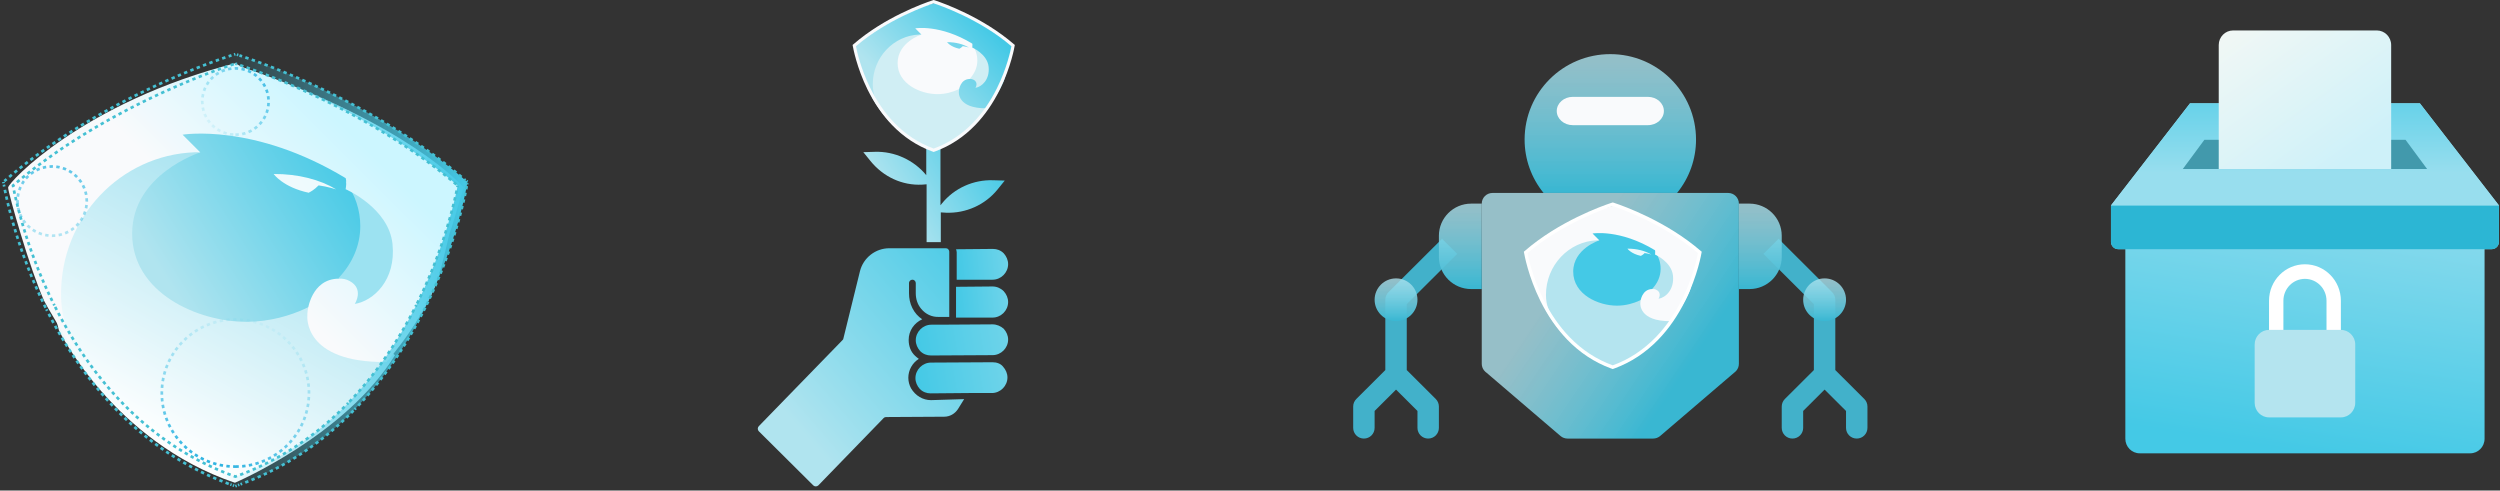 <svg width="739" height="145" viewBox="0 0 739 145" fill="none" xmlns="http://www.w3.org/2000/svg">
<rect x="0" y="0" width="739" height="145" fill="#333333" stroke="none"/>
<path d="M293.402 84.68L282.602 84.78V93.88H293.402C295.902 93.88 298.002 91.78 298.002 89.28C298.002 88.08 297.502 86.98 296.702 86.08C295.802 85.18 294.602 84.68 293.402 84.68Z" fill="url(#paint0_linear)"/>
<mask id="mask0" mask-type="alpha" maskUnits="userSpaceOnUse" x="282" y="84" width="17" height="10">
<path d="M293.402 84.68L282.602 84.78V93.88H293.402C295.902 93.88 298.002 91.78 298.002 89.28C298.002 88.08 297.502 86.98 296.702 86.08C295.802 85.18 294.602 84.68 293.402 84.68Z" fill="white"/>
</mask>
<g mask="url(#mask0)">
</g>
<path d="M293.402 107.08L275.202 107.18C272.702 107.18 270.602 109.28 270.602 111.78C270.602 112.98 271.102 114.08 271.902 114.98C272.802 115.88 273.902 116.28 275.102 116.28L286.402 116.18H293.202C295.702 116.18 297.802 114.08 297.802 111.58C297.802 110.38 297.302 109.28 296.502 108.38C295.802 107.48 294.602 107.08 293.402 107.08Z" fill="url(#paint1_linear)"/>
<mask id="mask1" mask-type="alpha" maskUnits="userSpaceOnUse" x="270" y="107" width="28" height="10">
<path d="M293.402 107.08L275.202 107.18C272.702 107.18 270.602 109.28 270.602 111.78C270.602 112.98 271.102 114.08 271.902 114.98C272.802 115.88 273.902 116.28 275.102 116.28L286.402 116.18H293.202C295.702 116.18 297.802 114.08 297.802 111.58C297.802 110.38 297.302 109.28 296.502 108.38C295.802 107.48 294.602 107.08 293.402 107.08Z" fill="white"/>
</mask>
<g mask="url(#mask1)">
</g>
<path d="M293.402 82.68C295.902 82.68 298.002 80.58 298.002 78.08C298.002 76.88 297.502 75.78 296.702 74.88C295.802 73.98 294.702 73.58 293.502 73.58L282.602 73.68C282.702 73.98 282.802 74.28 282.802 74.58V82.68H293.402Z" fill="url(#paint2_linear)"/>
<mask id="mask2" mask-type="alpha" maskUnits="userSpaceOnUse" x="282" y="73" width="17" height="10">
<path d="M293.402 82.68C295.902 82.68 298.002 80.58 298.002 78.08C298.002 76.88 297.502 75.78 296.702 74.88C295.802 73.98 294.702 73.58 293.502 73.58L282.602 73.68C282.702 73.98 282.802 74.28 282.802 74.58V82.68H293.402Z" fill="white"/>
</mask>
<g mask="url(#mask2)">
</g>
<path d="M275.201 118.28C272.801 118.28 270.601 116.98 269.301 114.78C268.801 113.88 268.501 112.78 268.501 111.68C268.501 109.38 269.701 107.28 271.601 106.08C271.201 105.78 270.801 105.48 270.501 105.18C269.201 103.98 268.601 102.28 268.601 100.48C268.601 97.78 270.201 95.48 272.601 94.38C271.401 93.58 270.401 92.48 269.701 91.08C269.001 89.68 268.701 88.18 268.701 86.68V83.68C268.701 83.08 269.201 82.68 269.701 82.68C270.301 82.68 270.701 83.18 270.701 83.68V86.68C270.701 88.38 271.201 89.98 272.301 91.28C273.601 92.88 275.501 93.78 277.601 93.68H279.901H280.601V74.38C280.601 74.18 280.501 73.88 280.301 73.68C280.101 73.48 279.901 73.38 279.601 73.38H277.901H273.701H262.901C258.801 73.38 255.201 76.18 254.201 80.18L249.301 100.08C249.301 100.28 249.201 100.38 249.001 100.58L224.301 125.98C223.901 126.38 223.901 127.08 224.301 127.48L240.401 143.48C240.801 143.88 241.501 143.88 241.901 143.48L261.201 123.58C261.401 123.38 261.701 123.28 261.901 123.28L279.101 123.18C280.801 123.18 282.301 122.28 283.201 120.88L285.001 117.98L275.201 118.28Z" fill="url(#paint3_linear)"/>
<mask id="mask3" mask-type="alpha" maskUnits="userSpaceOnUse" x="224" y="73" width="62" height="71">
<path d="M275.201 118.28C272.801 118.28 270.601 116.98 269.301 114.78C268.801 113.88 268.501 112.78 268.501 111.68C268.501 109.38 269.701 107.28 271.601 106.08C271.201 105.78 270.801 105.48 270.501 105.18C269.201 103.98 268.601 102.28 268.601 100.48C268.601 97.78 270.201 95.48 272.601 94.38C271.401 93.58 270.401 92.48 269.701 91.08C269.001 89.68 268.701 88.18 268.701 86.68V83.68C268.701 83.08 269.201 82.68 269.701 82.68C270.301 82.68 270.701 83.18 270.701 83.68V86.68C270.701 88.38 271.201 89.98 272.301 91.28C273.601 92.88 275.501 93.78 277.601 93.68H279.901H280.601V74.38C280.601 74.18 280.501 73.88 280.301 73.68C280.101 73.48 279.901 73.38 279.601 73.38H277.901H273.701H262.901C258.801 73.38 255.201 76.18 254.201 80.18L249.301 100.08C249.301 100.28 249.201 100.38 249.001 100.58L224.301 125.98C223.901 126.38 223.901 127.08 224.301 127.48L240.401 143.48C240.801 143.88 241.501 143.88 241.901 143.48L261.201 123.58C261.401 123.38 261.701 123.28 261.901 123.28L279.101 123.18C280.801 123.18 282.301 122.28 283.201 120.88L285.001 117.98L275.201 118.28Z" fill="white"/>
</mask>
<g mask="url(#mask3)">
</g>
<path d="M293.402 95.88L277.602 95.98H275.302C272.802 95.98 270.702 98.08 270.702 100.58C270.702 101.78 271.202 102.88 272.002 103.78C272.902 104.68 274.002 105.08 275.202 105.08L293.402 104.98C295.902 104.98 298.002 102.88 298.002 100.38C298.002 99.18 297.502 98.08 296.702 97.18C295.802 96.38 294.602 95.88 293.402 95.88Z" fill="url(#paint4_linear)"/>
<mask id="mask4" mask-type="alpha" maskUnits="userSpaceOnUse" x="270" y="95" width="29" height="11">
<path d="M293.402 95.88L277.602 95.98H275.302C272.802 95.98 270.702 98.08 270.702 100.58C270.702 101.78 271.202 102.88 272.002 103.78C272.902 104.68 274.002 105.08 275.202 105.08L293.402 104.98C295.902 104.98 298.002 102.88 298.002 100.38C298.002 99.18 297.502 98.08 296.702 97.18C295.802 96.38 294.602 95.88 293.402 95.88Z" fill="white"/>
</mask>
<g mask="url(#mask4)">
</g>
<path d="M272.602 54.58L273.902 54.48V71.58H278.102V62.78L279.702 62.88C285.502 63.08 291.202 60.58 294.902 55.98L297.002 53.38L293.602 53.28C287.802 53.08 282.102 55.58 278.402 60.18L278.002 60.68V28.98C278.902 28.88 274.584 28.88 273.802 28.98V44.88V51.78C270.102 47.28 264.402 44.68 258.602 44.88L255.202 44.98L257.302 47.58C261.102 52.28 266.702 54.88 272.602 54.58Z" fill="url(#paint5_linear)"/>
<mask id="mask5" mask-type="alpha" maskUnits="userSpaceOnUse" x="255" y="28" width="43" height="44">
<path d="M272.602 54.58L273.902 54.48V71.58H278.102V62.78L279.702 62.88C285.502 63.08 291.202 60.58 294.902 55.98L297.002 53.38L293.602 53.28C287.802 53.08 282.102 55.58 278.402 60.18L278.002 60.68V28.98C278.902 28.88 274.584 28.88 273.802 28.98V44.88V51.78C270.102 47.28 264.402 44.68 258.602 44.88L255.202 44.98L257.302 47.58C261.102 52.28 266.702 54.88 272.602 54.58Z" fill="white"/>
</mask>
<g mask="url(#mask5)">
</g>
<path d="M277.662 31.392C285.313 31.392 291.516 25.152 291.516 17.455C291.516 9.758 285.313 3.519 277.662 3.519C270.011 3.519 263.809 9.758 263.809 17.455C263.809 25.152 270.011 31.392 277.662 31.392Z" fill="#F9FAFC"/>
<path d="M287.392 13.276C288.385 14.628 288.904 16.226 288.904 17.886C288.904 19.899 288.08 21.758 286.674 23.264L287.53 26.475H290.126L292.86 23.356L293.594 18.792L293.746 16.073L291.043 12.999L287.392 13.276Z" fill="#D0EEF4"/>
<path d="M257.302 26.844L257.775 28.734C257.775 28.734 263.366 40.273 275.952 44.56C275.952 44.56 287.402 39.643 292.488 31.3L285.467 25.138C285.467 25.138 282.107 27.827 277.112 27.827C272.118 27.827 265.336 24.831 265.336 18.654C265.336 12.477 272.362 10.218 272.362 10.218L269.368 9.48H261.716L256.859 21.251L257.302 26.844Z" fill="#D0EEF4"/>
<path d="M299.596 13.872C299.382 13.657 294.985 7.981 277.75 0.981C276.876 0.638 276.059 0.929 276.059 0.929C260.268 4.98 252.521 13.34 252.521 13.872C252.521 14.404 254.782 22.403 256.248 25.661C256.37 25.938 258.325 29.41 259.776 31.3C258.921 29.41 257.989 27.766 257.989 24.939C257.989 16.964 264.129 10.48 271.812 10.203C271.996 10.203 272.194 10.203 272.377 10.218L270.545 8.375C270.545 8.375 277.922 7.13 287.392 12.892C287.392 12.892 287.529 13.184 287.392 14.044C287.392 14.044 291.852 15.98 292.234 19.745C292.616 23.51 290.248 25.661 288.339 25.968C288.339 25.968 289.332 24.416 287.804 23.587C287.484 23.402 287.102 23.325 286.72 23.341C283.803 23.341 283.467 26.69 283.467 26.69C283.436 26.859 283.436 27.028 283.436 27.198C283.436 27.198 282.947 32.099 291.623 32.007C291.623 32.007 296.022 26.998 297.183 22.496C297.61 20.836 297.916 19.591 298.114 18.669C298.603 17.363 299.077 15.44 299.535 14.041L299.596 13.872Z" fill="url(#paint6_linear)"/>
<mask id="mask6" mask-type="alpha" maskUnits="userSpaceOnUse" x="252" y="0" width="48" height="33">
<path d="M299.596 13.872C299.382 13.657 294.985 7.981 277.75 0.981C276.876 0.638 276.059 0.929 276.059 0.929C260.268 4.98 252.521 13.34 252.521 13.872C252.521 14.404 254.782 22.403 256.248 25.661C256.37 25.938 258.325 29.41 259.776 31.3C258.921 29.41 257.989 27.766 257.989 24.939C257.989 16.964 264.129 10.48 271.812 10.203C271.996 10.203 272.194 10.203 272.377 10.218L270.545 8.375C270.545 8.375 277.922 7.13 287.392 12.892C287.392 12.892 287.529 13.184 287.392 14.044C287.392 14.044 291.852 15.98 292.234 19.745C292.616 23.51 290.248 25.661 288.339 25.968C288.339 25.968 289.332 24.416 287.804 23.587C287.484 23.402 287.102 23.325 286.72 23.341C283.803 23.341 283.467 26.69 283.467 26.69C283.436 26.859 283.436 27.028 283.436 27.198C283.436 27.198 282.947 32.099 291.623 32.007C291.623 32.007 296.022 26.998 297.183 22.496C297.61 20.836 297.916 19.591 298.114 18.669C298.603 17.363 299.077 15.44 299.535 14.041L299.596 13.872Z" fill="white"/>
</mask>
<g mask="url(#mask6)">
</g>
<path opacity="0.895" d="M283.619 14.382C283.742 14.321 284.139 14.121 284.597 13.645C285.513 13.768 286.415 14.06 286.415 14.06C284.75 13.046 282.474 12.446 279.954 12.462C279.954 12.462 280.916 13.845 283.589 14.413C283.589 14.413 283.604 14.398 283.619 14.382Z" fill="#67D2E9"/>
<path fill-rule="evenodd" clip-rule="evenodd" d="M276.532 0.172C278.945 0.971 290.569 5.124 299.764 13.115L299.978 13.272L299.932 13.538C299.932 13.601 298.924 19.68 295.533 26.512C293.532 30.539 291.104 34.049 288.324 36.932C284.902 40.473 280.946 43.09 276.532 44.719L276.272 44.813L275.997 44.923L275.738 44.829L275.478 44.735C271.064 43.106 267.093 40.489 263.686 36.948C260.907 34.049 258.478 30.555 256.477 26.528C253.227 19.964 252.18 14.12 252.085 13.592C252.081 13.569 252.079 13.556 252.078 13.554L252.032 13.287L252.231 13.115C261.426 5.124 273.05 0.971 275.463 0.172L275.997 0L276.303 0.094L276.532 0.172ZM287.652 36.274C290.37 33.453 292.738 30.022 294.693 26.089C297.626 20.182 298.741 14.87 298.97 13.663C289.546 5.563 277.617 1.52 275.997 0.987C274.363 1.52 262.449 5.563 253.025 13.663C253.254 14.886 254.354 20.197 257.302 26.12C259.257 30.053 261.624 33.469 264.343 36.289C267.719 39.784 271.629 42.338 275.997 43.92C280.366 42.338 284.276 39.768 287.652 36.274Z" fill="#F9FAFC"/>
<path d="M74.334 105.261C96.226 105.261 113.973 87.519 113.973 65.633C113.973 43.747 96.226 26.005 74.334 26.005C52.443 26.005 34.696 43.747 34.696 65.633C34.696 87.519 52.443 105.261 74.334 105.261Z" fill="url(#paint7_linear)"/>
<mask id="mask7" mask-type="alpha" maskUnits="userSpaceOnUse" x="34" y="26" width="80" height="80">
<path d="M74.334 105.261C96.226 105.261 113.973 87.519 113.973 65.633C113.973 43.747 96.226 26.005 74.334 26.005C52.443 26.005 34.696 43.747 34.696 65.633C34.696 87.519 52.443 105.261 74.334 105.261Z" fill="white"/>
</mask>
<g mask="url(#mask7)">
</g>
<path d="M102.173 53.749C105.013 57.594 106.499 62.138 106.499 66.856C106.499 72.58 104.139 77.866 100.119 82.148L102.566 91.279H109.995L117.818 82.41L119.916 69.434L120.353 61.701L112.618 52.962L102.173 53.749Z" fill="url(#paint8_linear)"/>
<path d="M16.079 92.328L17.434 97.702C17.434 97.702 33.429 130.514 69.44 142.704C69.44 142.704 102.202 128.723 116.754 104.998L96.666 87.478C96.666 87.478 87.052 95.124 72.761 95.124C58.47 95.124 39.066 86.604 39.066 69.041C39.066 51.477 59.169 45.054 59.169 45.054L50.604 42.957H28.709L14.812 76.424L16.079 92.328Z" fill="url(#paint9_linear)"/>
<path d="M137.091 55.444C136.48 54.832 120.887 36.767 72.246 20.033C69.746 19.059 69.746 18.641 69.746 18.641C24.566 30.159 2.4 53.931 2.4 55.444C2.4 56.957 8.868 79.702 13.064 88.964C13.413 89.751 19.007 99.625 23.159 104.999C20.712 99.625 18.046 94.95 18.046 86.911C18.046 64.235 35.614 45.797 57.597 45.011C58.121 45.011 58.689 45.011 59.214 45.055L53.969 39.812C53.969 39.812 75.078 36.273 102.173 52.657C102.173 52.657 102.566 53.487 102.173 55.934C102.173 55.934 114.934 61.439 116.027 72.143C117.119 82.847 110.345 88.964 104.883 89.838C104.883 89.838 107.723 85.425 103.353 83.066C102.435 82.542 101.343 82.323 100.25 82.367C91.903 82.367 90.942 91.891 90.942 91.891C90.854 92.372 90.854 92.853 90.854 93.333C90.854 93.333 89.456 107.271 114.279 107.009C114.279 107.009 126.865 92.765 130.186 79.964C131.41 75.245 132.284 71.706 132.852 69.085C134.251 65.371 135.606 59.9 136.917 55.924L137.091 55.444Z" fill="url(#paint10_linear)"/>
<path opacity="0.895" d="M91.378 56.895C91.728 56.72 92.864 56.152 94.175 54.798C96.797 55.147 99.376 55.977 99.376 55.977C94.612 53.094 88.101 51.39 80.89 51.433C80.89 51.433 83.643 55.366 91.291 56.982C91.291 56.982 91.335 56.938 91.378 56.895Z" fill="white"/>
<path fill-rule="evenodd" clip-rule="evenodd" d="M71.1 16.49C78.005 18.762 111.263 30.569 137.572 53.291L138.184 53.737L138.052 54.494C138.052 54.673 135.168 71.96 125.466 91.385C119.741 102.835 112.792 112.815 104.839 121.013C95.049 131.082 83.73 138.523 71.1 143.156L70.357 143.424L69.571 143.736L68.828 143.468L68.085 143.201C55.455 138.567 44.092 131.127 34.346 121.058C26.393 112.815 19.444 102.88 13.719 91.43C4.419 72.766 1.424 56.15 1.153 54.648C1.141 54.583 1.134 54.546 1.133 54.539L1.001 53.782L1.57 53.291C27.878 30.569 61.136 18.762 68.041 16.49L69.571 16L70.445 16.267L71.1 16.49ZM102.916 119.142C110.695 111.122 117.469 101.365 123.063 90.182C131.453 73.385 134.644 58.281 135.299 54.851C108.335 31.816 74.203 20.322 69.571 18.807C64.894 20.322 30.807 31.816 3.842 54.851C4.498 58.326 7.644 73.43 16.079 90.271C21.673 101.454 28.447 111.167 36.226 119.186C45.884 129.122 57.072 136.384 69.571 140.884C82.07 136.384 93.257 129.077 102.916 119.142Z" fill="url(#paint11_linear)"/>
<path d="M71.1 16.49L70.972 16.869L70.975 16.87L71.1 16.49ZM125.466 91.385L125.824 91.564L125.824 91.564L125.466 91.385ZM34.346 121.058L34.059 121.335L34.059 121.336L34.346 121.058ZM1.57 53.291L1.831 53.594L1.831 53.594L1.57 53.291ZM68.041 16.49L67.919 16.109L67.916 16.11L68.041 16.49ZM3.842 54.851L3.582 54.547L3.406 54.697L3.449 54.925L3.842 54.851ZM36.226 119.186L35.939 119.465L35.939 119.465L36.226 119.186ZM69.571 140.884L69.435 141.26L69.571 141.309L69.706 141.26L69.571 140.884ZM137.833 52.989C137.706 52.879 137.578 52.769 137.45 52.659L136.93 53.267C137.057 53.376 137.184 53.485 137.31 53.594L137.833 52.989ZM136.682 52.005C136.425 51.788 136.168 51.572 135.91 51.357L135.398 51.972C135.654 52.185 135.91 52.4 136.166 52.616L136.682 52.005ZM135.134 50.715C134.874 50.501 134.613 50.288 134.352 50.076L133.848 50.697C134.108 50.908 134.367 51.12 134.626 51.333L135.134 50.715ZM133.567 49.444C133.305 49.234 133.042 49.025 132.779 48.818L132.283 49.446C132.545 49.652 132.807 49.86 133.067 50.069L133.567 49.444ZM131.984 48.194C131.719 47.988 131.453 47.782 131.187 47.577L130.699 48.212C130.964 48.415 131.229 48.62 131.493 48.825L131.984 48.194ZM130.387 46.967C130.119 46.763 129.85 46.56 129.581 46.359L129.101 46.999C129.369 47.2 129.637 47.401 129.904 47.604L130.387 46.967ZM128.772 45.757C128.502 45.557 128.232 45.358 127.961 45.161L127.489 45.807C127.759 46.003 128.028 46.201 128.296 46.4L128.772 45.757ZM127.145 44.568C126.872 44.371 126.598 44.175 126.325 43.98L125.86 44.632C126.133 44.826 126.405 45.021 126.677 45.217L127.145 44.568ZM125.503 43.399C125.228 43.205 124.953 43.013 124.677 42.821L124.221 43.478C124.495 43.669 124.769 43.861 125.043 44.053L125.503 43.399ZM123.847 42.248C123.57 42.057 123.292 41.868 123.015 41.68L122.566 42.342C122.842 42.529 123.118 42.718 123.394 42.907L123.847 42.248ZM122.18 41.117C121.9 40.929 121.62 40.743 121.34 40.557L120.898 41.224C121.177 41.409 121.456 41.595 121.735 41.782L122.18 41.117ZM120.499 40.004C120.218 39.819 119.937 39.637 119.656 39.455L119.221 40.126C119.501 40.307 119.781 40.49 120.061 40.673L120.499 40.004ZM118.806 38.908C118.523 38.727 118.239 38.547 117.956 38.368L117.529 39.044C117.811 39.222 118.093 39.401 118.375 39.582L118.806 38.908ZM117.105 37.833C116.819 37.654 116.533 37.476 116.246 37.299L115.826 37.98C116.111 38.156 116.396 38.333 116.681 38.511L117.105 37.833ZM115.389 36.772C115.102 36.597 114.816 36.423 114.53 36.251L114.116 36.935C114.401 37.108 114.686 37.281 114.972 37.455L115.389 36.772ZM113.663 35.73C113.374 35.557 113.085 35.386 112.797 35.216L112.39 35.905C112.677 36.074 112.965 36.245 113.253 36.417L113.663 35.73ZM111.931 34.707C111.639 34.537 111.347 34.367 111.056 34.199L110.656 34.892C110.946 35.059 111.237 35.228 111.528 35.398L111.931 34.707ZM110.184 33.698C109.892 33.531 109.601 33.366 109.31 33.202L108.917 33.898C109.206 34.062 109.496 34.227 109.787 34.392L110.184 33.698ZM108.428 32.706C108.134 32.542 107.841 32.379 107.549 32.218L107.162 32.918C107.453 33.079 107.745 33.241 108.038 33.404L108.428 32.706ZM106.668 31.733C106.371 31.571 106.074 31.41 105.779 31.25L105.398 31.954C105.693 32.113 105.988 32.273 106.284 32.435L106.668 31.733ZM104.895 30.774C104.597 30.615 104.3 30.457 104.005 30.301L103.63 31.008C103.925 31.164 104.221 31.321 104.517 31.48L104.895 30.774ZM103.111 29.83C102.813 29.675 102.517 29.521 102.222 29.368L101.854 30.078C102.148 30.231 102.444 30.384 102.74 30.539L103.111 29.83ZM101.322 28.905C101.022 28.751 100.722 28.598 100.424 28.447L100.063 29.161C100.36 29.311 100.658 29.463 100.958 29.617L101.322 28.905ZM99.531 27.997C99.227 27.845 98.924 27.694 98.622 27.544L98.267 28.261C98.567 28.41 98.869 28.561 99.172 28.712L99.531 27.997ZM97.721 27.1C97.418 26.952 97.117 26.805 96.816 26.659L96.467 27.379C96.766 27.524 97.067 27.671 97.369 27.819L97.721 27.1ZM95.906 26.22C95.603 26.075 95.303 25.931 95.004 25.79L94.661 26.512C94.959 26.654 95.258 26.797 95.559 26.941L95.906 26.22ZM94.085 25.356C93.78 25.213 93.477 25.071 93.175 24.931L92.838 25.657C93.139 25.797 93.441 25.938 93.746 26.081L94.085 25.356ZM92.261 24.51C91.952 24.368 91.646 24.228 91.341 24.09L91.01 24.819C91.314 24.956 91.62 25.096 91.927 25.237L92.261 24.51ZM90.432 23.68C90.119 23.54 89.809 23.401 89.502 23.265L89.178 23.996C89.484 24.132 89.793 24.27 90.104 24.41L90.432 23.68ZM88.588 22.862C88.275 22.724 87.965 22.589 87.658 22.456L87.34 23.19C87.646 23.323 87.955 23.458 88.266 23.594L88.588 22.862ZM86.736 22.059C86.423 21.925 86.113 21.793 85.807 21.663L85.495 22.4C85.8 22.529 86.109 22.661 86.421 22.795L86.736 22.059ZM84.879 21.273C84.565 21.142 84.255 21.013 83.948 20.886L83.643 21.626C83.948 21.752 84.258 21.88 84.571 22.011L84.879 21.273ZM83.017 20.504C82.701 20.375 82.389 20.249 82.082 20.125L81.783 20.867C82.089 20.99 82.4 21.116 82.715 21.245L83.017 20.504ZM81.15 19.752C80.83 19.625 80.516 19.501 80.207 19.38L79.915 20.124C80.223 20.245 80.536 20.369 80.854 20.495L81.15 19.752ZM79.28 19.018C78.955 18.893 78.638 18.771 78.327 18.652L78.042 19.4C78.351 19.518 78.668 19.639 78.991 19.764L79.28 19.018ZM77.39 18.297C77.067 18.176 76.753 18.059 76.449 17.947L76.171 18.697C76.475 18.809 76.787 18.925 77.108 19.046L77.39 18.297ZM75.494 17.596C75.165 17.476 74.849 17.362 74.546 17.254L74.277 18.008C74.578 18.115 74.893 18.229 75.221 18.348L75.494 17.596ZM73.6 16.919C73.261 16.8 72.943 16.69 72.648 16.589L72.388 17.346C72.682 17.446 72.998 17.556 73.335 17.674L73.6 16.919ZM71.687 16.263C71.522 16.208 71.368 16.157 71.225 16.11L70.975 16.87C71.117 16.917 71.27 16.967 71.433 17.022L71.687 16.263ZM71.229 16.111L70.901 16L70.644 16.757L70.972 16.869L71.229 16.111ZM70.562 15.885L70.125 15.751L69.891 16.516L70.328 16.65L70.562 15.885ZM69.449 15.619L69.066 15.742L69.31 16.503L69.693 16.381L69.449 15.619ZM68.301 15.987L67.919 16.109L68.163 16.871L68.546 16.748L68.301 15.987ZM67.916 16.11C67.773 16.157 67.619 16.208 67.454 16.263L67.708 17.022C67.872 16.967 68.024 16.917 68.166 16.87L67.916 16.11ZM66.493 16.589C66.198 16.69 65.88 16.8 65.542 16.919L65.806 17.674C66.143 17.556 66.459 17.446 66.753 17.346L66.493 16.589ZM64.595 17.254C64.292 17.362 63.976 17.476 63.647 17.596L63.921 18.348C64.248 18.229 64.563 18.115 64.865 18.008L64.595 17.254ZM62.692 17.947C62.388 18.059 62.074 18.176 61.752 18.297L62.033 19.046C62.354 18.925 62.667 18.809 62.97 18.697L62.692 17.947ZM60.814 18.652C60.504 18.771 60.186 18.893 59.861 19.018L60.15 19.764C60.473 19.639 60.79 19.518 61.099 19.4L60.814 18.652ZM58.934 19.38C58.625 19.501 58.311 19.625 57.991 19.752L58.287 20.495C58.605 20.369 58.919 20.245 59.226 20.124L58.934 19.38ZM57.059 20.125C56.752 20.249 56.44 20.375 56.124 20.504L56.426 21.245C56.742 21.116 57.052 20.99 57.358 20.867L57.059 20.125ZM55.193 20.886C54.886 21.013 54.576 21.142 54.262 21.273L54.571 22.011C54.883 21.88 55.193 21.752 55.498 21.626L55.193 20.886ZM53.334 21.663C53.028 21.793 52.718 21.925 52.405 22.059L52.72 22.795C53.032 22.661 53.341 22.529 53.646 22.4L53.334 21.663ZM51.484 22.456C51.176 22.589 50.866 22.724 50.553 22.862L50.875 23.594C51.187 23.458 51.496 23.323 51.802 23.19L51.484 22.456ZM49.639 23.265C49.332 23.401 49.022 23.54 48.71 23.68L49.037 24.41C49.348 24.27 49.657 24.132 49.963 23.996L49.639 23.265ZM47.8 24.09C47.496 24.228 47.189 24.368 46.88 24.51L47.214 25.237C47.522 25.096 47.827 24.956 48.131 24.819L47.8 24.09ZM45.966 24.931C45.665 25.071 45.361 25.213 45.056 25.356L45.396 26.081C45.7 25.938 46.002 25.797 46.303 25.657L45.966 24.931ZM44.137 25.79C43.838 25.931 43.538 26.075 43.236 26.22L43.582 26.941C43.883 26.797 44.182 26.654 44.48 26.512L44.137 25.79ZM42.325 26.659C42.025 26.805 41.723 26.952 41.42 27.1L41.772 27.819C42.074 27.671 42.375 27.524 42.674 27.379L42.325 26.659ZM40.519 27.544C40.218 27.694 39.915 27.845 39.611 27.997L39.969 28.712C40.272 28.561 40.574 28.41 40.874 28.261L40.519 27.544ZM38.717 28.447C38.419 28.598 38.119 28.751 37.819 28.905L38.184 29.617C38.483 29.463 38.781 29.311 39.079 29.161L38.717 28.447ZM36.919 29.368C36.624 29.521 36.328 29.675 36.031 29.83L36.402 30.539C36.698 30.384 36.993 30.231 37.287 30.078L36.919 29.368ZM35.137 30.301C34.841 30.457 34.544 30.615 34.247 30.774L34.624 31.48C34.92 31.321 35.216 31.164 35.511 31.008L35.137 30.301ZM33.362 31.25C33.067 31.41 32.771 31.571 32.474 31.733L32.858 32.435C33.153 32.273 33.449 32.113 33.743 31.954L33.362 31.25ZM31.592 32.218C31.3 32.379 31.007 32.542 30.713 32.706L31.104 33.404C31.396 33.241 31.688 33.079 31.979 32.918L31.592 32.218ZM29.831 33.202C29.541 33.366 29.249 33.531 28.958 33.698L29.355 34.392C29.645 34.227 29.935 34.062 30.225 33.898L29.831 33.202ZM28.085 34.199C27.794 34.367 27.502 34.537 27.21 34.707L27.613 35.398C27.904 35.228 28.195 35.059 28.485 34.892L28.085 34.199ZM26.344 35.216C26.056 35.386 25.767 35.557 25.479 35.73L25.889 36.417C26.176 36.245 26.464 36.074 26.751 35.905L26.344 35.216ZM24.611 36.251C24.325 36.423 24.039 36.597 23.753 36.772L24.17 37.455C24.455 37.281 24.74 37.108 25.025 36.935L24.611 36.251ZM22.895 37.299C22.609 37.476 22.322 37.654 22.036 37.833L22.46 38.511C22.745 38.333 23.03 38.156 23.315 37.98L22.895 37.299ZM21.185 38.368C20.902 38.547 20.619 38.727 20.335 38.908L20.766 39.582C21.049 39.401 21.331 39.222 21.612 39.044L21.185 38.368ZM19.485 39.455C19.204 39.637 18.923 39.819 18.642 40.004L19.08 40.673C19.36 40.49 19.64 40.307 19.92 40.126L19.485 39.455ZM17.802 40.557C17.521 40.743 17.241 40.929 16.961 41.117L17.406 41.782C17.685 41.595 17.964 41.409 18.243 41.224L17.802 40.557ZM16.126 41.68C15.849 41.868 15.572 42.057 15.295 42.248L15.748 42.907C16.023 42.718 16.299 42.529 16.575 42.342L16.126 41.68ZM14.464 42.821C14.189 43.013 13.913 43.205 13.638 43.399L14.098 44.053C14.372 43.861 14.646 43.669 14.921 43.478L14.464 42.821ZM12.817 43.98C12.543 44.175 12.27 44.371 11.997 44.568L12.464 45.217C12.736 45.021 13.008 44.826 13.281 44.632L12.817 43.98ZM11.18 45.161C10.909 45.358 10.639 45.557 10.369 45.757L10.845 46.4C11.114 46.201 11.383 46.003 11.652 45.807L11.18 45.161ZM9.56 46.359C9.291 46.56 9.022 46.763 8.754 46.967L9.238 47.604C9.505 47.401 9.772 47.2 10.04 46.999L9.56 46.359ZM7.954 47.577C7.688 47.782 7.422 47.988 7.157 48.194L7.649 48.825C7.913 48.62 8.177 48.415 8.442 48.212L7.954 47.577ZM6.362 48.818C6.099 49.025 5.836 49.234 5.574 49.444L6.074 50.069C6.335 49.86 6.596 49.652 6.858 49.446L6.362 48.818ZM4.789 50.076C4.528 50.288 4.267 50.501 4.007 50.715L4.515 51.333C4.774 51.12 5.033 50.908 5.293 50.697L4.789 50.076ZM3.231 51.357C2.973 51.572 2.716 51.788 2.459 52.005L2.976 52.616C3.231 52.4 3.487 52.185 3.743 51.972L3.231 51.357ZM1.691 52.659C1.563 52.769 1.436 52.879 1.308 52.989L1.831 53.594C1.958 53.485 2.085 53.376 2.212 53.267L1.691 52.659ZM1.308 52.989L1.024 53.234L1.547 53.839L1.831 53.594L1.308 52.989ZM0.607 53.85L0.673 54.228L1.461 54.092L1.396 53.713L0.607 53.85ZM0.744 54.634C0.743 54.629 0.742 54.626 0.742 54.625C0.742 54.624 0.742 54.623 0.742 54.623C0.742 54.624 0.742 54.626 0.743 54.63C0.744 54.638 0.746 54.649 0.749 54.665L1.536 54.522C1.532 54.5 1.526 54.464 1.521 54.444L0.744 54.634ZM0.759 54.719C0.777 54.818 0.807 54.983 0.849 55.21L1.635 55.062C1.593 54.838 1.564 54.675 1.546 54.577L0.759 54.719ZM1.04 56.19C1.099 56.482 1.167 56.812 1.245 57.178L2.027 57.012C1.95 56.649 1.883 56.321 1.824 56.032L1.04 56.19ZM1.457 58.154C1.525 58.463 1.6 58.791 1.679 59.136L2.459 58.956C2.38 58.613 2.306 58.288 2.238 57.981L1.457 58.154ZM1.91 60.115C1.985 60.429 2.064 60.754 2.148 61.09L2.924 60.898C2.841 60.564 2.763 60.24 2.688 59.929L1.91 60.115ZM2.392 62.062C2.473 62.376 2.556 62.699 2.643 63.03L3.417 62.827C3.33 62.497 3.247 62.176 3.167 61.864L2.392 62.062ZM2.901 63.997C2.987 64.312 3.075 64.634 3.167 64.962L3.937 64.748C3.846 64.421 3.759 64.101 3.674 63.788L2.901 63.997ZM3.439 65.927C3.529 66.244 3.622 66.566 3.718 66.893L4.486 66.668C4.39 66.343 4.298 66.023 4.208 65.708L3.439 65.927ZM4.003 67.855C4.097 68.169 4.194 68.488 4.293 68.811L5.058 68.576C4.959 68.255 4.863 67.938 4.769 67.625L4.003 67.855ZM4.59 69.768C4.69 70.085 4.792 70.405 4.896 70.728L5.657 70.483C5.554 70.161 5.453 69.843 5.354 69.528L4.59 69.768ZM5.204 71.677C5.307 71.991 5.412 72.308 5.52 72.628L6.278 72.373C6.171 72.055 6.067 71.739 5.964 71.427L5.204 71.677ZM5.844 73.582C5.951 73.893 6.059 74.207 6.17 74.524L6.925 74.259C6.815 73.944 6.707 73.632 6.6 73.322L5.844 73.582ZM6.505 75.469C6.617 75.782 6.73 76.097 6.846 76.414L7.598 76.14C7.483 75.824 7.369 75.511 7.258 75.2L6.505 75.469ZM7.192 77.351C7.308 77.663 7.426 77.977 7.546 78.293L8.294 78.009C8.174 77.695 8.057 77.383 7.941 77.072L7.192 77.351ZM7.904 79.226C8.024 79.536 8.145 79.847 8.269 80.16L9.013 79.866C8.89 79.555 8.769 79.245 8.65 78.937L7.904 79.226ZM8.64 81.092C8.764 81.4 8.89 81.709 9.017 82.019L9.757 81.715C9.631 81.406 9.506 81.099 9.383 80.793L8.64 81.092ZM9.402 82.948C9.53 83.254 9.659 83.56 9.791 83.868L10.527 83.555C10.396 83.248 10.267 82.943 10.14 82.639L9.402 82.948ZM10.188 84.792C10.32 85.096 10.454 85.401 10.589 85.707L11.321 85.384C11.186 85.079 11.053 84.776 10.922 84.474L10.188 84.792ZM10.999 86.625C11.135 86.927 11.273 87.231 11.413 87.536L12.14 87.202C12.001 86.899 11.864 86.597 11.728 86.296L10.999 86.625ZM11.835 88.446C11.976 88.748 12.118 89.049 12.262 89.352L12.984 89.008C12.841 88.707 12.699 88.407 12.559 88.108L11.835 88.446ZM12.696 90.256C12.842 90.556 12.989 90.856 13.137 91.156L13.854 90.802C13.707 90.503 13.561 90.205 13.416 89.907L12.696 90.256ZM13.361 91.608C13.437 91.759 13.512 91.91 13.588 92.06L14.302 91.7C14.227 91.55 14.152 91.4 14.077 91.251L13.361 91.608ZM14.046 92.96C14.2 93.259 14.355 93.558 14.511 93.856L15.219 93.485C15.065 93.189 14.911 92.892 14.758 92.594L14.046 92.96ZM14.982 94.749C15.14 95.046 15.3 95.343 15.46 95.638L16.163 95.257C16.004 94.963 15.845 94.668 15.688 94.372L14.982 94.749ZM15.945 96.524C16.108 96.819 16.271 97.113 16.436 97.406L17.134 97.014C16.97 96.723 16.807 96.431 16.645 96.137L15.945 96.524ZM16.934 98.284C17.102 98.577 17.27 98.868 17.439 99.159L18.13 98.756C17.962 98.468 17.795 98.178 17.629 97.887L16.934 98.284ZM17.951 100.029C18.123 100.319 18.296 100.608 18.469 100.896L19.154 100.482C18.982 100.196 18.81 99.909 18.639 99.621L17.951 100.029ZM18.995 101.758C19.171 102.046 19.349 102.332 19.527 102.617L20.205 102.192C20.028 101.909 19.852 101.625 19.676 101.339L18.995 101.758ZM20.067 103.471C20.248 103.755 20.43 104.038 20.613 104.32L21.284 103.885C21.102 103.605 20.921 103.323 20.741 103.041L20.067 103.471ZM21.166 105.165C21.352 105.446 21.538 105.727 21.726 106.006L22.39 105.559C22.203 105.282 22.018 105.004 21.833 104.724L21.166 105.165ZM22.293 106.841C22.483 107.119 22.674 107.396 22.866 107.672L23.523 107.215C23.332 106.941 23.142 106.666 22.953 106.389L22.293 106.841ZM23.448 108.499C23.643 108.774 23.839 109.047 24.036 109.32L24.684 108.851C24.489 108.581 24.294 108.309 24.1 108.036L23.448 108.499ZM24.631 110.136C24.831 110.408 25.032 110.678 25.233 110.947L25.874 110.467C25.673 110.2 25.474 109.932 25.275 109.662L24.631 110.136ZM25.843 111.753C26.047 112.021 26.253 112.288 26.459 112.553L27.091 112.062C26.886 111.799 26.682 111.534 26.479 111.268L25.843 111.753ZM27.082 113.348C27.292 113.613 27.502 113.876 27.713 114.137L28.336 113.635C28.126 113.375 27.918 113.114 27.71 112.852L27.082 113.348ZM28.351 114.921C28.565 115.182 28.78 115.441 28.995 115.699L29.609 115.185C29.395 114.929 29.181 114.672 28.969 114.413L28.351 114.921ZM29.647 116.471C29.866 116.727 30.086 116.983 30.307 117.236L30.91 116.712C30.692 116.46 30.473 116.206 30.256 115.952L29.647 116.471ZM30.973 117.996C31.196 118.249 31.421 118.5 31.646 118.75L32.24 118.214C32.017 117.966 31.794 117.717 31.572 117.466L30.973 117.996ZM32.327 119.497C32.555 119.745 32.784 119.992 33.014 120.237L33.598 119.69C33.37 119.447 33.142 119.202 32.916 118.955L32.327 119.497ZM33.709 120.971C33.825 121.093 33.942 121.214 34.059 121.335L34.634 120.78C34.518 120.66 34.403 120.539 34.287 120.419L33.709 120.971ZM34.059 121.336C34.175 121.455 34.291 121.575 34.407 121.694L34.979 121.134C34.864 121.016 34.749 120.898 34.634 120.78L34.059 121.336ZM35.107 122.403C35.342 122.638 35.578 122.872 35.815 123.105L36.375 122.534C36.141 122.303 35.907 122.071 35.673 121.837L35.107 122.403ZM36.53 123.8C36.77 124.03 37.01 124.259 37.252 124.487L37.8 123.905C37.561 123.679 37.322 123.452 37.084 123.223L36.53 123.8ZM37.981 125.167C38.225 125.392 38.471 125.616 38.717 125.839L39.253 125.245C39.009 125.025 38.766 124.802 38.523 124.579L37.981 125.167ZM39.46 126.504C39.709 126.724 39.959 126.943 40.21 127.16L40.734 126.556C40.485 126.34 40.237 126.123 39.99 125.904L39.46 126.504ZM40.967 127.809C41.221 128.024 41.476 128.237 41.731 128.449L42.242 127.834C41.989 127.623 41.736 127.412 41.485 127.199L40.967 127.809ZM42.502 129.082C42.761 129.291 43.02 129.499 43.28 129.706L43.777 129.079C43.519 128.875 43.262 128.668 43.006 128.461L42.502 129.082ZM44.064 130.321C44.327 130.525 44.591 130.728 44.855 130.928L45.339 130.291C45.077 130.092 44.815 129.892 44.555 129.69L44.064 130.321ZM45.653 131.527C45.92 131.725 46.188 131.922 46.457 132.117L46.926 131.469C46.66 131.276 46.394 131.081 46.129 130.884L45.653 131.527ZM47.267 132.697C47.539 132.89 47.811 133.08 48.084 133.269L48.539 132.611C48.269 132.424 47.999 132.235 47.73 132.044L47.267 132.697ZM48.907 133.832C49.183 134.018 49.46 134.202 49.737 134.385L50.177 133.717C49.902 133.536 49.628 133.353 49.355 133.169L48.907 133.832ZM50.573 134.93C50.852 135.11 51.133 135.288 51.414 135.465L51.84 134.787C51.561 134.612 51.283 134.435 51.005 134.257L50.573 134.93ZM52.262 135.99C52.545 136.164 52.83 136.336 53.115 136.506L53.525 135.819C53.242 135.65 52.96 135.48 52.679 135.308L52.262 135.99ZM53.974 137.012C54.262 137.179 54.55 137.345 54.839 137.509L55.234 136.813C54.947 136.65 54.661 136.486 54.377 136.321L53.974 137.012ZM55.709 137.995C56.001 138.156 56.292 138.315 56.585 138.472L56.964 137.768C56.674 137.612 56.385 137.454 56.096 137.295L55.709 137.995ZM57.467 138.939C57.761 139.093 58.057 139.246 58.353 139.396L58.715 138.683C58.422 138.534 58.129 138.383 57.837 138.23L57.467 138.939ZM59.244 139.843C59.542 139.991 59.841 140.136 60.141 140.28L60.487 139.559C60.19 139.416 59.894 139.272 59.599 139.126L59.244 139.843ZM61.042 140.707C61.344 140.847 61.646 140.986 61.949 141.123L62.278 140.394C61.978 140.258 61.679 140.121 61.38 139.982L61.042 140.707ZM62.859 141.529C63.164 141.663 63.469 141.794 63.775 141.925L64.088 141.189C63.785 141.06 63.483 140.929 63.181 140.796L62.859 141.529ZM64.695 142.31C65.002 142.437 65.31 142.562 65.619 142.685L65.915 141.942C65.609 141.82 65.304 141.696 64.999 141.57L64.695 142.31ZM66.547 143.049C66.857 143.169 67.168 143.287 67.479 143.403L67.759 142.654C67.45 142.539 67.142 142.422 66.835 142.303L66.547 143.049ZM67.949 143.577L68.321 143.711L68.592 142.958L68.22 142.825L67.949 143.577ZM68.692 143.845L69.064 143.978L69.335 143.226L68.963 143.092L68.692 143.845ZM69.718 144.107L70.111 143.951L69.817 143.208L69.423 143.364L69.718 144.107ZM70.493 143.8L70.864 143.666L70.593 142.914L70.222 143.047L70.493 143.8ZM71.238 143.532C71.394 143.475 71.55 143.417 71.706 143.359L71.426 142.609C71.272 142.667 71.117 142.724 70.962 142.781L71.238 143.532ZM72.638 143.005C72.948 142.885 73.257 142.763 73.566 142.64L73.269 141.897C72.964 142.019 72.657 142.14 72.35 142.259L72.638 143.005ZM74.49 142.265C74.797 142.138 75.104 142.01 75.41 141.88L75.096 141.144C74.793 141.273 74.49 141.4 74.185 141.526L74.49 142.265ZM76.325 141.484C76.629 141.35 76.933 141.215 77.236 141.077L76.906 140.349C76.606 140.485 76.305 140.619 76.003 140.751L76.325 141.484ZM78.142 140.661C78.443 140.52 78.743 140.378 79.043 140.234L78.696 139.513C78.399 139.656 78.102 139.797 77.803 139.936L78.142 140.661ZM79.939 139.797C80.237 139.649 80.534 139.5 80.83 139.349L80.468 138.636C80.174 138.786 79.88 138.934 79.584 139.08L79.939 139.797ZM81.716 138.892C82.011 138.738 82.305 138.582 82.597 138.424L82.218 137.72C81.928 137.876 81.637 138.03 81.346 138.183L81.716 138.892ZM83.473 137.947C83.764 137.786 84.054 137.624 84.343 137.46L83.948 136.764C83.661 136.927 83.374 137.088 83.086 137.247L83.473 137.947ZM85.207 136.963C85.494 136.795 85.781 136.626 86.066 136.456L85.656 135.769C85.373 135.938 85.089 136.106 84.805 136.271L85.207 136.963ZM86.919 135.939C87.202 135.766 87.485 135.59 87.766 135.414L87.34 134.736C87.061 134.912 86.782 135.085 86.501 135.257L86.919 135.939ZM88.607 134.878C88.887 134.698 89.165 134.517 89.443 134.333L89.002 133.666C88.727 133.847 88.451 134.027 88.174 134.206L88.607 134.878ZM90.272 133.779C90.547 133.593 90.821 133.406 91.094 133.216L90.639 132.559C90.368 132.746 90.096 132.932 89.824 133.117L90.272 133.779ZM91.911 132.644C92.182 132.452 92.452 132.258 92.721 132.063L92.252 131.416C91.985 131.609 91.717 131.801 91.448 131.992L91.911 132.644ZM93.525 131.473C93.792 131.275 94.058 131.076 94.323 130.875L93.839 130.238C93.576 130.437 93.313 130.635 93.049 130.831L93.525 131.473ZM95.113 130.268C95.376 130.064 95.637 129.859 95.897 129.652L95.4 129.026C95.142 129.23 94.883 129.434 94.623 129.636L95.113 130.268ZM96.675 129.028C96.933 128.819 97.19 128.608 97.446 128.396L96.936 127.78C96.682 127.99 96.427 128.199 96.171 128.407L96.675 129.028ZM98.21 127.756C98.463 127.541 98.716 127.325 98.967 127.108L98.444 126.503C98.194 126.718 97.944 126.933 97.693 127.145L98.21 127.756ZM99.718 126.451C99.966 126.232 100.214 126.01 100.462 125.787L99.926 125.193C99.681 125.414 99.435 125.634 99.188 125.852L99.718 126.451ZM101.198 125.116C101.442 124.891 101.685 124.665 101.928 124.437L101.38 123.854C101.139 124.08 100.898 124.305 100.656 124.527L101.198 125.116ZM102.65 123.751C102.89 123.521 103.129 123.29 103.366 123.057L102.807 122.485C102.571 122.716 102.334 122.946 102.097 123.173L102.65 123.751ZM104.075 122.356C104.31 122.122 104.544 121.886 104.777 121.649L104.206 121.088C103.975 121.324 103.743 121.558 103.51 121.79L104.075 122.356ZM105.126 121.292C105.243 121.171 105.36 121.05 105.476 120.928L104.899 120.374C104.784 120.495 104.668 120.615 104.551 120.735L105.126 121.292ZM106.173 120.196C106.403 119.951 106.633 119.705 106.862 119.457L106.274 118.914C106.047 119.16 105.819 119.405 105.59 119.648L106.173 120.196ZM107.544 118.711C107.77 118.461 107.994 118.21 108.218 117.958L107.62 117.427C107.398 117.677 107.175 117.926 106.951 118.174L107.544 118.711ZM108.886 117.199C109.106 116.945 109.326 116.69 109.546 116.433L108.937 115.914C108.72 116.168 108.501 116.422 108.282 116.674L108.886 117.199ZM110.198 115.662C110.414 115.404 110.629 115.145 110.843 114.884L110.225 114.376C110.013 114.635 109.799 114.892 109.585 115.148L110.198 115.662ZM111.481 114.101C111.692 113.839 111.903 113.576 112.112 113.311L111.485 112.815C111.277 113.077 111.068 113.339 110.859 113.598L111.481 114.101ZM112.735 112.516C112.942 112.251 113.147 111.984 113.352 111.716L112.716 111.231C112.512 111.497 112.308 111.762 112.104 112.026L112.735 112.516ZM113.961 110.91C114.162 110.641 114.363 110.37 114.563 110.098L113.918 109.625C113.72 109.895 113.521 110.163 113.32 110.43L113.961 110.91ZM115.158 109.282C115.354 109.009 115.55 108.735 115.745 108.46L115.093 107.997C114.899 108.271 114.704 108.543 114.509 108.814L115.158 109.282ZM116.326 107.633C116.518 107.357 116.709 107.08 116.9 106.802L116.239 106.35C116.05 106.627 115.86 106.902 115.669 107.176L116.326 107.633ZM117.466 105.966C117.653 105.687 117.84 105.406 118.025 105.125L117.357 104.685C117.173 104.964 116.988 105.243 116.802 105.52L117.466 105.966ZM118.578 104.279C118.761 103.997 118.942 103.714 119.123 103.429L118.448 103C118.269 103.283 118.088 103.564 117.906 103.845L118.578 104.279ZM119.662 102.575C119.84 102.29 120.017 102.004 120.194 101.716L119.512 101.298C119.337 101.583 119.161 101.868 118.984 102.151L119.662 102.575ZM120.719 100.853C120.892 100.565 121.065 100.277 121.237 99.987L120.549 99.579C120.378 99.867 120.206 100.154 120.034 100.44L120.719 100.853ZM121.748 99.116C121.917 98.825 122.085 98.534 122.252 98.241L121.558 97.844C121.392 98.135 121.225 98.425 121.057 98.713L121.748 99.116ZM122.75 97.362C122.915 97.07 123.078 96.775 123.241 96.48L122.541 96.094C122.379 96.387 122.216 96.68 122.053 96.971L122.75 97.362ZM123.726 95.594C123.886 95.299 124.045 95.002 124.204 94.704L123.497 94.328C123.34 94.624 123.181 94.919 123.022 95.213L123.726 95.594ZM124.675 93.811C124.83 93.514 124.985 93.215 125.139 92.915L124.427 92.55C124.274 92.848 124.12 93.145 123.966 93.441L124.675 93.811ZM125.597 92.015C125.673 91.865 125.748 91.715 125.824 91.564L125.108 91.206C125.033 91.356 124.958 91.506 124.883 91.655L125.597 92.015ZM125.824 91.564C125.899 91.413 125.974 91.262 126.049 91.111L125.332 90.756C125.258 90.906 125.183 91.056 125.108 91.206L125.824 91.564ZM126.492 90.208C126.639 89.906 126.784 89.604 126.928 89.302L126.206 88.958C126.063 89.257 125.918 89.558 125.772 89.859L126.492 90.208ZM127.358 88.393C127.5 88.088 127.641 87.784 127.781 87.481L127.054 87.147C126.915 87.448 126.775 87.751 126.633 88.054L127.358 88.393ZM128.198 86.567C128.336 86.26 128.473 85.953 128.608 85.648L127.877 85.324C127.743 85.628 127.606 85.932 127.469 86.237L128.198 86.567ZM129.012 84.729C129.147 84.419 129.279 84.111 129.411 83.804L128.675 83.49C128.544 83.795 128.412 84.102 128.279 84.409L129.012 84.729ZM129.801 82.88C129.932 82.569 130.061 82.258 130.188 81.949L129.448 81.645C129.321 81.952 129.193 82.261 129.063 82.571L129.801 82.88ZM130.565 81.022C130.692 80.708 130.817 80.395 130.939 80.084L130.196 79.79C130.073 80.099 129.949 80.41 129.823 80.722L130.565 81.022ZM131.305 79.152C131.427 78.836 131.548 78.522 131.666 78.21L130.919 77.926C130.801 78.236 130.681 78.549 130.559 78.863L131.305 79.152ZM132.02 77.271C132.138 76.954 132.254 76.64 132.368 76.328L131.617 76.053C131.503 76.364 131.388 76.677 131.27 76.991L132.02 77.271ZM132.711 75.381C132.824 75.064 132.935 74.75 133.045 74.438L132.29 74.173C132.181 74.483 132.07 74.796 131.957 75.111L132.711 75.381ZM133.376 73.483C133.486 73.164 133.593 72.847 133.699 72.533L132.941 72.278C132.836 72.591 132.729 72.906 132.619 73.223L133.376 73.483ZM134.016 71.58C134.122 71.257 134.226 70.938 134.328 70.621L133.566 70.376C133.465 70.691 133.362 71.009 133.256 71.33L134.016 71.58ZM134.632 69.666C134.733 69.343 134.833 69.022 134.93 68.706L134.165 68.471C134.069 68.786 133.97 69.104 133.868 69.426L134.632 69.666ZM135.223 67.741C135.321 67.416 135.416 67.095 135.508 66.779L134.741 66.554C134.648 66.868 134.554 67.188 134.457 67.511L135.223 67.741ZM135.786 65.818C135.88 65.489 135.971 65.164 136.06 64.846L135.289 64.632C135.201 64.948 135.11 65.271 135.017 65.599L135.786 65.818ZM136.326 63.874C136.416 63.543 136.502 63.219 136.586 62.902L135.812 62.699C135.729 63.014 135.643 63.336 135.554 63.665L136.326 63.874ZM136.837 61.929C136.923 61.595 137.004 61.27 137.082 60.955L136.305 60.763C136.228 61.076 136.147 61.399 136.062 61.732L136.837 61.929ZM137.319 59.977C137.401 59.636 137.477 59.309 137.549 58.996L136.769 58.817C136.698 59.127 136.622 59.452 136.541 59.791L137.319 59.977ZM137.77 58.013C137.847 57.663 137.917 57.337 137.98 57.036L137.197 56.873C137.134 57.171 137.065 57.494 136.988 57.842L137.77 58.013ZM138.182 56.041C138.262 55.632 138.323 55.302 138.366 55.058L137.578 54.919C137.536 55.158 137.476 55.483 137.397 55.887L138.182 56.041ZM138.447 54.563L138.512 54.184L137.724 54.047L137.658 54.426L138.447 54.563ZM138.419 53.414L138.113 53.191L137.642 53.838L137.948 54.06L138.419 53.414ZM122.705 90.003C122.629 90.153 122.554 90.304 122.478 90.454L123.192 90.815C123.268 90.664 123.344 90.512 123.42 90.361L122.705 90.003ZM122.02 91.353C121.866 91.653 121.711 91.951 121.556 92.248L122.264 92.62C122.421 92.32 122.577 92.02 122.732 91.719L122.02 91.353ZM121.084 93.14C120.926 93.438 120.767 93.734 120.606 94.029L121.309 94.41C121.471 94.114 121.631 93.816 121.79 93.517L121.084 93.14ZM120.121 94.914C119.958 95.209 119.795 95.502 119.63 95.795L120.327 96.187C120.493 95.893 120.658 95.597 120.822 95.301L120.121 94.914ZM119.131 96.672C118.964 96.964 118.796 97.255 118.626 97.545L119.317 97.948C119.487 97.657 119.657 97.364 119.825 97.07L119.131 96.672ZM118.114 98.414C117.942 98.703 117.769 98.992 117.595 99.279L118.28 99.693C118.454 99.404 118.629 99.114 118.802 98.823L118.114 98.414ZM117.069 100.139C116.893 100.426 116.715 100.711 116.536 100.995L117.214 101.421C117.393 101.135 117.572 100.848 117.75 100.559L117.069 100.139ZM115.996 101.847C115.815 102.131 115.632 102.413 115.449 102.695L116.119 103.131C116.304 102.848 116.487 102.564 116.67 102.278L115.996 101.847ZM114.895 103.537C114.709 103.818 114.521 104.097 114.333 104.375L114.996 104.823C115.185 104.543 115.374 104.262 115.561 103.98L114.895 103.537ZM113.765 105.208C113.574 105.485 113.382 105.761 113.189 106.036L113.844 106.496C114.038 106.219 114.231 105.941 114.424 105.662L113.765 105.208ZM112.606 106.859C112.411 107.133 112.214 107.405 112.016 107.676L112.663 108.147C112.862 107.874 113.06 107.6 113.257 107.324L112.606 106.859ZM111.419 108.488C111.218 108.759 111.016 109.028 110.814 109.295L111.452 109.778C111.656 109.508 111.859 109.238 112.061 108.965L111.419 108.488ZM110.202 110.096C109.996 110.363 109.79 110.628 109.583 110.891L110.211 111.386C110.42 111.12 110.628 110.853 110.835 110.585L110.202 110.096ZM108.956 111.681C108.745 111.944 108.534 112.205 108.321 112.465L108.941 112.971C109.155 112.709 109.368 112.446 109.58 112.181L108.956 111.681ZM107.68 113.242C107.464 113.501 107.248 113.758 107.03 114.013L107.64 114.531C107.859 114.274 108.077 114.015 108.294 113.754L107.68 113.242ZM106.374 114.778C106.153 115.032 105.932 115.285 105.71 115.536L106.309 116.066C106.533 115.813 106.756 115.558 106.978 115.302L106.374 114.778ZM105.038 116.288C104.813 116.538 104.586 116.786 104.359 117.033L104.947 117.575C105.176 117.326 105.405 117.076 105.632 116.824L105.038 116.288ZM103.672 117.77C103.442 118.015 103.21 118.259 102.978 118.501L103.555 119.055C103.789 118.811 104.023 118.565 104.255 118.318L103.672 117.77ZM102.629 118.863C102.513 118.983 102.396 119.102 102.279 119.221L102.85 119.781C102.968 119.661 103.085 119.541 103.203 119.421L102.629 118.863ZM101.575 119.93C101.339 120.166 101.102 120.4 100.864 120.633L101.423 121.205C101.663 120.97 101.902 120.734 102.14 120.497L101.575 119.93ZM100.145 121.328C99.904 121.558 99.662 121.787 99.419 122.015L99.966 122.599C100.211 122.369 100.455 122.138 100.698 121.906L100.145 121.328ZM98.686 122.694C98.44 122.92 98.193 123.144 97.946 123.366L98.48 123.961C98.73 123.737 98.978 123.511 99.226 123.284L98.686 122.694ZM97.198 124.03C96.947 124.25 96.696 124.468 96.443 124.685L96.965 125.292C97.219 125.073 97.473 124.853 97.726 124.631L97.198 124.03ZM95.682 125.333C95.426 125.547 95.17 125.76 94.913 125.971L95.421 126.589C95.68 126.376 95.939 126.161 96.196 125.945L95.682 125.333ZM94.138 126.602C93.878 126.81 93.617 127.018 93.355 127.223L93.849 127.852C94.113 127.645 94.376 127.436 94.639 127.225L94.138 126.602ZM92.565 127.836C92.301 128.039 92.035 128.241 91.769 128.44L92.249 129.08C92.518 128.879 92.785 128.676 93.052 128.471L92.565 127.836ZM90.966 129.035C90.697 129.232 90.427 129.427 90.157 129.621L90.622 130.272C90.895 130.076 91.167 129.879 91.439 129.681L90.966 129.035ZM89.34 130.197C89.067 130.388 88.793 130.577 88.517 130.765L88.968 131.426C89.245 131.237 89.522 131.046 89.798 130.853L89.34 130.197ZM87.688 131.322C87.411 131.507 87.132 131.689 86.853 131.87L87.288 132.542C87.57 132.359 87.851 132.175 88.131 131.989L87.688 131.322ZM86.011 132.409C85.729 132.586 85.447 132.763 85.163 132.937L85.582 133.618C85.868 133.442 86.154 133.265 86.438 133.085L86.011 132.409ZM84.309 133.456C84.023 133.627 83.736 133.796 83.449 133.964L83.852 134.655C84.142 134.486 84.431 134.315 84.72 134.142L84.309 133.456ZM82.583 134.463C82.293 134.627 82.002 134.79 81.711 134.951L82.098 135.651C82.392 135.489 82.685 135.324 82.978 135.158L82.583 134.463ZM80.834 135.429C80.54 135.587 80.246 135.742 79.951 135.897L80.321 136.606C80.619 136.45 80.916 136.293 81.212 136.134L80.834 135.429ZM79.062 136.354C78.765 136.504 78.467 136.653 78.168 136.8L78.522 137.518C78.823 137.37 79.124 137.219 79.424 137.067L79.062 136.354ZM77.269 137.236C76.969 137.38 76.667 137.522 76.365 137.662L76.701 138.388C77.007 138.246 77.311 138.103 77.614 137.958L77.269 137.236ZM75.456 138.076C75.152 138.213 74.848 138.347 74.542 138.48L74.861 139.214C75.17 139.08 75.477 138.944 75.784 138.806L75.456 138.076ZM73.624 138.873C73.317 139.003 73.009 139.13 72.701 139.256L73.002 139.997C73.314 139.87 73.624 139.741 73.934 139.611L73.624 138.873ZM71.773 139.627C71.463 139.749 71.152 139.869 70.841 139.987L71.125 140.735C71.44 140.616 71.753 140.495 72.066 140.371L71.773 139.627ZM69.905 140.337C69.749 140.394 69.592 140.451 69.435 140.508L69.706 141.26C69.865 141.203 70.022 141.146 70.18 141.088L69.905 140.337ZM69.706 140.508C69.549 140.451 69.393 140.394 69.237 140.337L68.961 141.088C69.119 141.146 69.277 141.203 69.435 141.26L69.706 140.508ZM68.301 139.988C67.99 139.87 67.679 139.75 67.37 139.628L67.077 140.373C67.389 140.495 67.703 140.616 68.017 140.736L68.301 139.988ZM66.442 139.257C66.134 139.132 65.826 139.005 65.519 138.876L65.21 139.613C65.519 139.743 65.83 139.872 66.141 139.998L66.442 139.257ZM64.601 138.483C64.296 138.351 63.991 138.217 63.687 138.081L63.36 138.811C63.667 138.948 63.974 139.084 64.283 139.217L64.601 138.483ZM62.779 137.667C62.476 137.527 62.175 137.386 61.874 137.243L61.53 137.965C61.834 138.109 62.138 138.252 62.443 138.393L62.779 137.667ZM60.975 136.808C60.677 136.661 60.379 136.513 60.082 136.363L59.721 137.077C60.021 137.228 60.321 137.378 60.623 137.526L60.975 136.808ZM59.193 135.907C58.898 135.753 58.604 135.598 58.31 135.441L57.932 136.146C58.229 136.305 58.526 136.461 58.824 136.616L59.193 135.907ZM57.433 134.964C57.141 134.804 56.85 134.641 56.561 134.477L56.167 135.174C56.459 135.339 56.752 135.503 57.047 135.665L57.433 134.964ZM55.694 133.98C55.407 133.813 55.12 133.644 54.834 133.473L54.424 134.16C54.713 134.333 55.002 134.503 55.292 134.672L55.694 133.98ZM53.98 132.956C53.696 132.782 53.413 132.607 53.132 132.429L52.705 133.106C52.99 133.285 53.275 133.463 53.562 133.638L53.98 132.956ZM52.289 131.893C52.01 131.712 51.731 131.53 51.454 131.346L51.012 132.013C51.292 132.199 51.574 132.383 51.856 132.565L52.289 131.893ZM50.624 130.79C50.349 130.603 50.075 130.415 49.801 130.224L49.344 130.881C49.62 131.073 49.897 131.263 50.175 131.452L50.624 130.79ZM48.984 129.649C48.714 129.456 48.444 129.261 48.175 129.065L47.703 129.711C47.974 129.909 48.247 130.106 48.52 130.3L48.984 129.649ZM47.372 128.471C47.105 128.272 46.84 128.071 46.575 127.869L46.089 128.504C46.356 128.708 46.624 128.911 46.892 129.112L47.372 128.471ZM45.785 127.257C45.524 127.052 45.263 126.845 45.002 126.636L44.502 127.261C44.764 127.471 45.028 127.68 45.292 127.887L45.785 127.257ZM44.227 126.007C43.97 125.797 43.714 125.584 43.458 125.37L42.944 125.983C43.202 126.199 43.46 126.413 43.72 126.626L44.227 126.007ZM42.697 124.724C42.444 124.507 42.193 124.289 41.942 124.069L41.414 124.67C41.667 124.892 41.921 125.112 42.176 125.331L42.697 124.724ZM41.194 123.406C40.947 123.184 40.7 122.961 40.454 122.735L39.914 123.325C40.162 123.552 40.411 123.778 40.66 124.002L41.194 123.406ZM39.721 122.057C39.478 121.83 39.236 121.601 38.995 121.37L38.443 121.948C38.686 122.181 38.93 122.412 39.175 122.641L39.721 122.057ZM38.277 120.676C38.039 120.443 37.802 120.21 37.566 119.974L37.001 120.541C37.239 120.778 37.478 121.014 37.718 121.248L38.277 120.676ZM36.862 119.265C36.745 119.146 36.629 119.027 36.513 118.907L35.939 119.465C36.056 119.586 36.174 119.706 36.291 119.826L36.862 119.265ZM36.513 118.908C36.396 118.787 36.28 118.667 36.164 118.546L35.587 119.1C35.704 119.222 35.821 119.344 35.939 119.465L36.513 118.908ZM35.47 117.816C35.24 117.572 35.012 117.326 34.784 117.079L34.196 117.621C34.425 117.871 34.656 118.118 34.887 118.364L35.47 117.816ZM34.105 116.336C33.88 116.087 33.657 115.837 33.434 115.585L32.835 116.116C33.059 116.369 33.285 116.621 33.511 116.872L34.105 116.336ZM32.77 114.828C32.55 114.575 32.331 114.321 32.113 114.065L31.504 114.583C31.724 114.841 31.944 115.098 32.166 115.353L32.77 114.828ZM31.464 113.295C31.249 113.037 31.035 112.779 30.822 112.519L30.203 113.026C30.418 113.288 30.633 113.548 30.85 113.808L31.464 113.295ZM30.188 111.736C29.978 111.475 29.769 111.212 29.561 110.948L28.932 111.444C29.142 111.71 29.352 111.974 29.564 112.237L30.188 111.736ZM28.941 110.155C28.736 109.889 28.532 109.623 28.329 109.355L27.691 109.838C27.896 110.108 28.102 110.377 28.308 110.644L28.941 110.155ZM27.724 108.55C27.523 108.281 27.324 108.011 27.126 107.739L26.48 108.211C26.68 108.485 26.88 108.757 27.082 109.027L27.724 108.55ZM26.535 106.923C26.34 106.651 26.146 106.377 25.952 106.102L25.298 106.562C25.493 106.839 25.689 107.115 25.885 107.389L26.535 106.923ZM25.376 105.275C25.186 105 24.996 104.722 24.807 104.444L24.145 104.893C24.335 105.173 24.526 105.452 24.718 105.73L25.376 105.275ZM24.246 103.608C24.06 103.328 23.875 103.048 23.691 102.766L23.021 103.204C23.207 103.487 23.393 103.77 23.58 104.051L24.246 103.608ZM23.144 101.92C22.963 101.638 22.783 101.355 22.604 101.07L21.927 101.496C22.107 101.783 22.288 102.068 22.47 102.352L23.144 101.92ZM22.07 100.215C21.894 99.93 21.719 99.644 21.544 99.356L20.86 99.771C21.036 100.06 21.212 100.349 21.39 100.636L22.07 100.215ZM21.025 98.492C20.854 98.204 20.683 97.915 20.513 97.625L19.823 98.029C19.994 98.321 20.165 98.612 20.338 98.902L21.025 98.492ZM20.008 96.753C19.841 96.462 19.675 96.17 19.51 95.877L18.813 96.27C18.979 96.565 19.146 96.859 19.314 97.151L20.008 96.753ZM19.018 94.997C18.856 94.704 18.694 94.409 18.534 94.113L17.831 94.495C17.992 94.793 18.155 95.089 18.318 95.384L19.018 94.997ZM18.056 93.226C17.898 92.93 17.741 92.633 17.585 92.335L16.876 92.706C17.033 93.006 17.191 93.305 17.35 93.602L18.056 93.226ZM17.121 91.441C16.967 91.142 16.815 90.843 16.663 90.543L15.949 90.903C16.102 91.205 16.255 91.507 16.409 91.806L17.121 91.441ZM16.436 90.092C16.363 89.944 16.289 89.796 16.215 89.648L15.499 90.004C15.573 90.153 15.647 90.301 15.721 90.45L16.436 90.092ZM15.781 88.764C15.636 88.467 15.493 88.171 15.351 87.875L14.63 88.22C14.772 88.517 14.916 88.816 15.062 89.115L15.781 88.764ZM14.93 86.986C14.79 86.686 14.65 86.388 14.513 86.089L13.787 86.424C13.925 86.724 14.065 87.025 14.206 87.326L14.93 86.986ZM14.104 85.194C13.968 84.892 13.833 84.592 13.7 84.293L12.969 84.617C13.103 84.918 13.238 85.22 13.375 85.523L14.104 85.194ZM13.303 83.389C13.171 83.087 13.041 82.786 12.913 82.486L12.178 82.801C12.306 83.102 12.437 83.405 12.57 83.709L13.303 83.389ZM12.527 81.575C12.4 81.271 12.274 80.968 12.15 80.666L11.41 80.971C11.535 81.274 11.661 81.579 11.79 81.885L12.527 81.575ZM11.777 79.752C11.653 79.445 11.531 79.139 11.411 78.835L10.667 79.129C10.788 79.435 10.911 79.743 11.035 80.051L11.777 79.752ZM11.052 77.92C10.932 77.61 10.814 77.302 10.697 76.996L9.949 77.281C10.066 77.588 10.185 77.898 10.306 78.209L11.052 77.92ZM10.35 76.073C10.234 75.764 10.121 75.456 10.009 75.151L9.258 75.425C9.37 75.732 9.484 76.041 9.6 76.352L10.35 76.073ZM9.673 74.22C9.561 73.907 9.451 73.597 9.343 73.29L8.588 73.554C8.697 73.863 8.807 74.175 8.919 74.489L9.673 74.22ZM9.021 72.361C8.913 72.046 8.807 71.734 8.704 71.424L7.945 71.679C8.05 71.99 8.156 72.304 8.265 72.62L9.021 72.361ZM8.392 70.487C8.289 70.171 8.187 69.859 8.088 69.55L7.327 69.794C7.426 70.105 7.528 70.419 7.632 70.736L8.392 70.487ZM7.791 68.613C7.691 68.294 7.593 67.979 7.498 67.668L6.733 67.902C6.829 68.215 6.927 68.532 7.028 68.852L7.791 68.613ZM7.212 66.722C7.116 66.402 7.023 66.086 6.932 65.776L6.164 66C6.255 66.312 6.349 66.629 6.445 66.951L7.212 66.722ZM6.66 64.829C6.568 64.507 6.48 64.191 6.394 63.88L5.623 64.094C5.709 64.406 5.798 64.724 5.89 65.047L6.66 64.829ZM6.135 62.93C6.047 62.605 5.963 62.287 5.882 61.977L5.108 62.18C5.189 62.492 5.274 62.811 5.362 63.138L6.135 62.93ZM5.636 61.022C5.552 60.692 5.473 60.373 5.397 60.063L4.62 60.254C4.696 60.565 4.776 60.887 4.86 61.218L5.636 61.022ZM5.165 59.103C5.086 58.768 5.012 58.448 4.942 58.142L4.162 58.32C4.232 58.628 4.307 58.95 4.387 59.287L5.165 59.103ZM4.729 57.187C4.652 56.836 4.583 56.513 4.522 56.217L3.739 56.38C3.801 56.678 3.87 57.005 3.947 57.357L4.729 57.187ZM4.327 55.252C4.292 55.075 4.262 54.916 4.235 54.776L3.449 54.925C3.476 55.066 3.507 55.227 3.542 55.406L4.327 55.252ZM4.102 55.155C4.229 55.046 4.357 54.938 4.484 54.829L3.967 54.219C3.839 54.328 3.71 54.437 3.582 54.547L4.102 55.155ZM5.252 54.183C5.508 53.969 5.765 53.755 6.023 53.543L5.514 52.926C5.255 53.139 4.996 53.354 4.739 53.569L5.252 54.183ZM6.798 52.909C7.058 52.697 7.318 52.487 7.579 52.278L7.079 51.654C6.816 51.864 6.554 52.075 6.293 52.288L6.798 52.909ZM8.363 51.654C8.625 51.446 8.887 51.24 9.15 51.035L8.658 50.404C8.394 50.611 8.13 50.818 7.867 51.026L8.363 51.654ZM9.944 50.42C10.209 50.216 10.475 50.013 10.741 49.81L10.257 49.173C9.99 49.377 9.723 49.581 9.456 49.786L9.944 50.42ZM11.54 49.207C11.808 49.007 12.076 48.807 12.345 48.608L11.869 47.965C11.599 48.165 11.329 48.365 11.06 48.567L11.54 49.207ZM13.154 48.013C13.424 47.816 13.694 47.62 13.964 47.425L13.496 46.776C13.224 46.972 12.953 47.169 12.682 47.367L13.154 48.013ZM14.779 46.84C15.052 46.646 15.325 46.452 15.599 46.26L15.139 45.606C14.864 45.799 14.589 45.993 14.315 46.189L14.779 46.84ZM16.42 45.686C16.695 45.495 16.969 45.305 17.244 45.117L16.791 44.457C16.515 44.647 16.239 44.837 15.964 45.029L16.42 45.686ZM18.075 44.55C18.352 44.362 18.629 44.175 18.907 43.99L18.461 43.325C18.183 43.512 17.904 43.699 17.626 43.888L18.075 44.55ZM19.738 43.436C20.019 43.25 20.299 43.066 20.58 42.882L20.142 42.213C19.86 42.397 19.579 42.582 19.297 42.769L19.738 43.436ZM21.421 42.336C21.701 42.154 21.982 41.974 22.262 41.795L21.831 41.121C21.55 41.301 21.268 41.482 20.987 41.664L21.421 42.336ZM23.112 41.256C23.395 41.077 23.679 40.899 23.962 40.722L23.539 40.044C23.254 40.221 22.969 40.4 22.685 40.58L23.112 41.256ZM24.812 40.195C25.098 40.019 25.384 39.844 25.669 39.67L25.253 38.987C24.966 39.161 24.679 39.337 24.392 39.514L24.812 40.195ZM26.528 39.149C26.814 38.977 27.1 38.805 27.386 38.635L26.976 37.948C26.69 38.119 26.403 38.291 26.115 38.464L26.528 39.149ZM28.251 38.123C28.54 37.952 28.829 37.783 29.118 37.615L28.715 36.923C28.426 37.092 28.135 37.262 27.845 37.434L28.251 38.123ZM29.983 37.114C30.274 36.946 30.565 36.779 30.855 36.614L30.46 35.919C30.168 36.085 29.876 36.252 29.584 36.421L29.983 37.114ZM31.73 36.119C32.022 35.955 32.312 35.792 32.602 35.631L32.213 34.932C31.922 35.094 31.63 35.257 31.338 35.422L31.73 36.119ZM33.482 35.143C33.777 34.981 34.071 34.82 34.364 34.66L33.981 33.958C33.687 34.118 33.392 34.28 33.096 34.442L33.482 35.143ZM35.242 34.185C35.538 34.025 35.835 33.866 36.13 33.709L35.754 33.003C35.457 33.161 35.16 33.32 34.862 33.48L35.242 34.185ZM37.018 33.239C37.313 33.083 37.607 32.929 37.9 32.776L37.531 32.067C37.236 32.22 36.941 32.375 36.645 32.531L37.018 33.239ZM38.797 32.311C39.096 32.157 39.394 32.005 39.69 31.854L39.327 31.141C39.029 31.293 38.73 31.446 38.431 31.6L38.797 32.311ZM40.58 31.402C40.882 31.25 41.184 31.099 41.484 30.949L41.127 30.233C40.825 30.383 40.523 30.535 40.22 30.688L40.58 31.402ZM42.38 30.505C42.681 30.356 42.981 30.209 43.28 30.063L42.929 29.344C42.63 29.49 42.328 29.638 42.026 29.787L42.38 30.505ZM44.187 29.623C44.488 29.478 44.787 29.334 45.085 29.192L44.74 28.47C44.441 28.613 44.141 28.757 43.839 28.903L44.187 29.623ZM45.998 28.759C46.302 28.616 46.605 28.474 46.906 28.333L46.567 27.608C46.266 27.749 45.962 27.892 45.656 28.036L45.998 28.759ZM47.812 27.913C48.12 27.77 48.426 27.63 48.73 27.491L48.398 26.763C48.093 26.903 47.786 27.044 47.477 27.186L47.812 27.913ZM49.636 27.081C49.946 26.941 50.254 26.802 50.56 26.666L50.234 25.936C49.927 26.072 49.618 26.211 49.307 26.351L49.636 27.081ZM51.474 26.261C51.783 26.125 52.09 25.99 52.394 25.858L52.075 25.124C51.77 25.257 51.462 25.392 51.152 25.529L51.474 26.261ZM53.317 25.458C53.626 25.325 53.932 25.194 54.234 25.065L53.921 24.329C53.618 24.458 53.311 24.59 53.001 24.723L53.317 25.458ZM55.166 24.672C55.475 24.541 55.78 24.414 56.082 24.288L55.775 23.55C55.472 23.675 55.166 23.804 54.856 23.934L55.166 24.672ZM57.02 23.901C57.331 23.774 57.637 23.649 57.939 23.527L57.639 22.785C57.336 22.908 57.028 23.034 56.716 23.161L57.02 23.901ZM58.881 23.148C59.194 23.023 59.502 22.9 59.805 22.781L59.512 22.037C59.208 22.157 58.898 22.279 58.584 22.405L58.881 23.148ZM60.746 22.412C61.065 22.288 61.377 22.168 61.681 22.051L61.395 21.304C61.089 21.421 60.776 21.542 60.456 21.667L60.746 22.412ZM62.614 21.696C62.939 21.573 63.255 21.454 63.562 21.34L63.283 20.59C62.975 20.705 62.657 20.824 62.331 20.947L62.614 21.696ZM64.498 20.994C64.822 20.875 65.134 20.762 65.433 20.654L65.162 19.901C64.861 20.01 64.548 20.123 64.223 20.243L64.498 20.994ZM66.387 20.313C66.724 20.194 67.041 20.083 67.337 19.98L67.074 19.224C66.777 19.328 66.459 19.439 66.12 19.559L66.387 20.313ZM68.283 19.656C68.645 19.533 68.96 19.428 69.225 19.34L68.975 18.581C68.708 18.669 68.391 18.774 68.026 18.898L68.283 19.656ZM69.446 19.187C69.579 19.23 69.736 19.282 69.916 19.341L70.168 18.582C69.986 18.522 69.829 18.47 69.695 18.427L69.446 19.187ZM70.856 19.658C71.143 19.755 71.459 19.864 71.803 19.983L72.066 19.228C71.72 19.108 71.402 18.998 71.114 18.9L70.856 19.658ZM72.752 20.317C73.054 20.424 73.372 20.538 73.706 20.658L73.978 19.906C73.642 19.785 73.323 19.671 73.02 19.563L72.752 20.317ZM74.641 20.999C74.943 21.11 75.255 21.225 75.577 21.345L75.856 20.595C75.533 20.475 75.22 20.359 74.917 20.248L74.641 20.999ZM76.525 21.701C76.828 21.816 77.139 21.935 77.458 22.057L77.745 21.31C77.425 21.187 77.113 21.068 76.808 20.953L76.525 21.701ZM78.392 22.418C78.7 22.538 79.014 22.661 79.334 22.788L79.628 22.043C79.306 21.917 78.991 21.793 78.682 21.673L78.392 22.418ZM80.258 23.155C80.567 23.278 80.881 23.405 81.2 23.534L81.501 22.793C81.181 22.663 80.865 22.536 80.555 22.412L80.258 23.155ZM82.119 23.908C82.427 24.035 82.74 24.164 83.057 24.296L83.364 23.557C83.046 23.425 82.732 23.295 82.422 23.168L82.119 23.908ZM83.973 24.678C84.28 24.807 84.59 24.939 84.904 25.072L85.218 24.336C84.903 24.202 84.591 24.07 84.283 23.941L83.973 24.678ZM85.821 25.465C86.126 25.596 86.434 25.729 86.745 25.865L87.064 25.131C86.752 24.995 86.444 24.862 86.138 24.73L85.821 25.465ZM87.664 26.268C87.966 26.401 88.271 26.536 88.579 26.673L88.905 25.942C88.596 25.805 88.29 25.669 87.987 25.536L87.664 26.268ZM89.502 27.087C89.802 27.222 90.104 27.359 90.408 27.498L90.74 26.77C90.435 26.631 90.132 26.494 89.831 26.358L89.502 27.087ZM91.326 27.919C91.627 28.058 91.929 28.198 92.233 28.34L92.571 27.615C92.266 27.473 91.963 27.332 91.662 27.193L91.326 27.919ZM93.141 28.766C93.443 28.909 93.748 29.053 94.054 29.199L94.398 28.477C94.091 28.33 93.786 28.185 93.482 28.042L93.141 28.766ZM94.952 29.629C95.252 29.774 95.555 29.921 95.859 30.069L96.209 29.35C95.904 29.202 95.601 29.055 95.299 28.909L94.952 29.629ZM96.759 30.511C97.056 30.657 97.355 30.806 97.655 30.955L98.012 30.239C97.711 30.089 97.411 29.941 97.113 29.793L96.759 30.511ZM98.559 31.408C98.855 31.557 99.151 31.707 99.449 31.859L99.812 31.146C99.513 30.994 99.216 30.843 98.919 30.694L98.559 31.408ZM100.342 32.317C100.64 32.47 100.939 32.625 101.239 32.782L101.608 32.072C101.307 31.915 101.007 31.76 100.708 31.606L100.342 32.317ZM102.121 33.244C102.416 33.399 102.712 33.556 103.009 33.714L103.385 33.008C103.087 32.849 102.79 32.692 102.494 32.536L102.121 33.244ZM103.897 34.19C104.189 34.347 104.482 34.505 104.775 34.665L105.158 33.962C104.863 33.802 104.57 33.643 104.277 33.485L103.897 34.19ZM105.657 35.148C105.95 35.309 106.243 35.471 106.537 35.635L106.926 34.936C106.631 34.772 106.337 34.609 106.043 34.447L105.657 35.148ZM107.409 36.123C107.7 36.287 107.992 36.452 108.284 36.618L108.68 35.923C108.386 35.756 108.094 35.59 107.801 35.426L107.409 36.123ZM109.156 37.118C109.444 37.283 109.733 37.45 110.022 37.618L110.424 36.927C110.134 36.758 109.845 36.591 109.556 36.424L109.156 37.118ZM110.889 38.126C111.177 38.296 111.465 38.467 111.754 38.639L112.163 37.951C111.874 37.779 111.584 37.607 111.295 37.437L110.889 38.126ZM112.612 39.152C112.898 39.325 113.184 39.498 113.471 39.673L113.887 38.99C113.599 38.814 113.312 38.64 113.024 38.467L112.612 39.152ZM114.328 40.198C114.611 40.373 114.895 40.548 115.178 40.725L115.601 40.046C115.317 39.869 115.032 39.693 114.748 39.517L114.328 40.198ZM116.029 41.259C116.312 41.437 116.595 41.617 116.878 41.798L117.309 41.123C117.024 40.942 116.74 40.761 116.456 40.582L116.029 41.259ZM117.719 42.338C118 42.519 118.28 42.701 118.561 42.885L118.999 42.215C118.717 42.031 118.435 41.848 118.153 41.666L117.719 42.338ZM119.402 43.438C119.68 43.621 119.957 43.806 120.234 43.992L120.679 43.327C120.401 43.14 120.122 42.955 119.844 42.77L119.402 43.438ZM121.066 44.552C121.343 44.739 121.62 44.928 121.897 45.118L122.349 44.459C122.071 44.268 121.793 44.078 121.515 43.889L121.066 44.552ZM122.721 45.687C122.995 45.877 123.268 46.069 123.542 46.261L124.002 45.607C123.727 45.413 123.452 45.221 123.177 45.03L122.721 45.687ZM124.362 46.842C124.634 47.035 124.906 47.23 125.177 47.425L125.645 46.777C125.372 46.58 125.099 46.384 124.826 46.19L124.362 46.842ZM125.987 48.014C126.257 48.211 126.527 48.409 126.796 48.608L127.272 47.965C127.002 47.765 126.731 47.566 126.459 47.368L125.987 48.014ZM127.601 49.208C127.868 49.408 128.134 49.609 128.4 49.811L128.884 49.174C128.617 48.971 128.349 48.769 128.081 48.568L127.601 49.208ZM129.197 50.42C129.462 50.624 129.727 50.829 129.991 51.036L130.483 50.405C130.218 50.198 129.952 49.992 129.685 49.786L129.197 50.42ZM130.778 51.654C131.04 51.861 131.302 52.069 131.562 52.278L132.063 51.654C131.801 51.444 131.538 51.234 131.274 51.026L130.778 51.654ZM132.344 52.909C132.603 53.119 132.861 53.331 133.119 53.543L133.628 52.926C133.368 52.712 133.109 52.5 132.848 52.288L132.344 52.909ZM133.89 54.183C134.146 54.398 134.402 54.613 134.657 54.829L135.175 54.219C134.918 54.002 134.661 53.785 134.403 53.569L133.89 54.183ZM134.906 54.776C134.879 54.918 134.848 55.08 134.811 55.263L135.596 55.419C135.633 55.234 135.665 55.07 135.692 54.926L134.906 54.776ZM134.609 56.25C134.545 56.553 134.473 56.884 134.394 57.242L135.175 57.415C135.255 57.054 135.327 56.72 135.391 56.416L134.609 56.25ZM134.172 58.222C134.099 58.535 134.022 58.864 133.939 59.208L134.717 59.395C134.8 59.049 134.878 58.718 134.951 58.402L134.172 58.222ZM133.698 60.193C133.619 60.509 133.537 60.835 133.451 61.17L134.226 61.37C134.312 61.032 134.395 60.704 134.474 60.386L133.698 60.193ZM133.196 62.148C133.111 62.465 133.024 62.791 132.933 63.124L133.705 63.334C133.796 62.999 133.884 62.672 133.969 62.352L133.196 62.148ZM132.663 64.099C132.574 64.417 132.482 64.741 132.387 65.071L133.156 65.293C133.251 64.961 133.344 64.635 133.434 64.315L132.663 64.099ZM132.104 66.039C132.011 66.357 131.914 66.679 131.815 67.006L132.581 67.238C132.68 66.909 132.777 66.585 132.872 66.266L132.104 66.039ZM131.519 67.972C131.42 68.289 131.319 68.611 131.216 68.937L131.978 69.179C132.082 68.852 132.184 68.528 132.283 68.209L131.519 67.972ZM130.906 69.902C130.803 70.218 130.698 70.538 130.59 70.861L131.349 71.113C131.457 70.788 131.563 70.467 131.666 70.149L130.906 69.902ZM130.269 71.817C130.161 72.133 130.052 72.452 129.94 72.774L130.696 73.036C130.808 72.713 130.918 72.392 131.026 72.074L130.269 71.817ZM129.604 73.731C129.492 74.044 129.379 74.36 129.264 74.679L130.016 74.951C130.132 74.631 130.246 74.314 130.358 73.998L129.604 73.731ZM128.916 75.627C128.8 75.942 128.682 76.258 128.561 76.577L129.31 76.86C129.431 76.539 129.55 76.221 129.667 75.905L128.916 75.627ZM128.202 77.519C128.081 77.831 127.959 78.145 127.835 78.46L128.58 78.753C128.705 78.436 128.827 78.121 128.948 77.807L128.202 77.519ZM127.461 79.403C127.337 79.713 127.211 80.024 127.083 80.337L127.823 80.64C127.952 80.325 128.079 80.012 128.203 79.701L127.461 79.403ZM126.697 81.271C126.567 81.581 126.436 81.892 126.304 82.204L127.04 82.517C127.173 82.203 127.305 81.891 127.435 81.579L126.697 81.271ZM125.906 83.131C125.772 83.439 125.637 83.748 125.5 84.058L126.232 84.381C126.369 84.07 126.505 83.759 126.64 83.449L125.906 83.131ZM125.088 84.98C124.951 85.286 124.811 85.592 124.67 85.9L125.397 86.234C125.539 85.924 125.679 85.616 125.818 85.309L125.088 84.98ZM124.244 86.819C124.103 87.122 123.959 87.426 123.814 87.73L124.536 88.074C124.682 87.768 124.826 87.463 124.969 87.158L124.244 86.819ZM123.375 88.642C123.229 88.944 123.08 89.246 122.931 89.549L123.648 89.903C123.798 89.599 123.947 89.295 124.095 88.992L123.375 88.642Z" fill="#44C0D3"/>
<path d="M69.583 137.927C81.596 137.927 91.335 128.188 91.335 116.175C91.335 104.161 81.596 94.422 69.583 94.422C57.569 94.422 47.831 104.161 47.831 116.175C47.831 128.188 57.569 137.927 69.583 137.927Z" stroke="url(#paint12_linear)" stroke-width="0.8" stroke-dasharray="1"/>
<path d="M69.583 39.829C75.001 39.829 79.393 35.437 79.393 30.019C79.393 24.602 75.001 20.209 69.583 20.209C64.165 20.209 59.773 24.602 59.773 30.019C59.773 35.437 64.165 39.829 69.583 39.829Z" stroke="url(#paint13_linear)" stroke-width="0.8" stroke-dasharray="1"/>
<path d="M5.179 59.449C5.179 65.102 9.762 69.685 15.415 69.685C21.069 69.685 25.652 65.102 25.652 59.449C25.652 53.795 21.069 49.212 15.415 49.212C9.762 49.212 5.179 53.795 5.179 59.449Z" stroke="url(#paint14_linear)" stroke-width="0.8" stroke-dasharray="1"/>
<path d="M501.345 41.253C501.355 46.999 499.375 52.575 495.74 57.037H456.279C452.645 52.575 450.666 46.999 450.673 41.253C450.673 27.306 462.018 16 476.009 16C490.003 16 501.345 27.306 501.345 41.253Z" fill="url(#paint15_linear)"/>
<path d="M514.013 60.194V107.544C514.012 108.241 513.778 108.919 513.348 109.469C513.228 109.631 513.09 109.779 512.937 109.911C512.843 110.005 512.716 110.069 512.62 110.164L490.737 128.882C490.16 129.366 489.432 129.634 488.677 129.641H463.341C462.588 129.634 461.86 129.366 461.283 128.882L439.4 110.164C439.304 110.069 439.178 110.005 439.083 109.911C438.93 109.779 438.791 109.631 438.67 109.469C438.242 108.919 438.008 108.241 438.005 107.544V60.194C438.005 58.45 439.423 57.037 441.172 57.037H510.846C512.595 57.037 514.013 58.45 514.013 60.194Z" fill="url(#paint16_linear)"/>
<path fill-rule="evenodd" clip-rule="evenodd" d="M551.09 117.938L542.517 109.393V88.604C542.517 87.767 542.183 86.964 541.589 86.372L525.754 70.588L521.275 75.052L536.183 89.911V109.393L527.609 117.938C527.016 118.53 526.683 119.333 526.682 120.17V126.484C526.682 128.227 528.1 129.64 529.849 129.64C531.598 129.64 533.016 128.227 533.016 126.484V121.477L539.35 115.164L545.684 121.477V126.484C545.684 128.227 547.102 129.64 548.851 129.64C550.6 129.64 552.018 128.227 552.018 126.484V120.17C552.018 119.333 551.684 118.53 551.09 117.938Z" fill="#42B1CA"/>
<path fill-rule="evenodd" clip-rule="evenodd" d="M415.836 109.393V89.911L430.744 75.052L426.265 70.588L410.43 86.372C409.836 86.964 409.504 87.767 409.502 88.604V109.393L400.929 117.938C400.335 118.53 400.003 119.333 400.001 120.17V126.484C400.001 128.227 401.42 129.64 403.168 129.64C404.917 129.64 406.335 128.227 406.335 126.484V121.477L412.669 115.164L419.003 121.477V126.484C419.003 128.227 420.421 129.64 422.17 129.64C423.919 129.64 425.337 128.227 425.337 126.484V120.17C425.337 119.333 425.003 118.53 424.41 117.938L415.836 109.393Z" fill="#42B1CA"/>
<path fill-rule="evenodd" clip-rule="evenodd" d="M464.925 28.627H487.094C489.718 28.627 491.844 30.501 491.844 32.814C491.844 35.125 489.718 37.001 487.094 37.001H464.925C462.302 37.001 460.174 35.125 460.174 32.814C460.174 30.501 462.302 28.627 464.925 28.627Z" fill="#F9FAFC"/>
<path d="M478.556 94.26C486.946 94.26 493.747 87.419 493.747 78.979C493.747 70.54 486.946 63.698 478.556 63.698C470.167 63.698 463.366 70.54 463.366 78.979C463.366 87.419 470.167 94.26 478.556 94.26Z" fill="#44C9E6"/>
<path d="M489.225 74.397C490.314 75.879 490.883 77.631 490.883 79.451C490.883 81.658 489.979 83.697 488.438 85.348L489.376 88.869H492.223L495.221 85.449L496.025 80.445L496.192 77.463L493.228 74.093L489.225 74.397Z" fill="#B4E4EF"/>
<path d="M456.231 89.273L456.75 91.346C456.75 91.346 462.88 103.999 476.681 108.699C476.681 108.699 489.236 103.308 494.813 94.159L487.115 87.403C487.115 87.403 483.43 90.352 477.953 90.352C472.477 90.352 465.041 87.066 465.041 80.293C465.041 73.52 472.745 71.044 472.745 71.044L469.462 70.235H461.071L455.746 83.141L456.231 89.273Z" fill="#B4E4EF"/>
<path d="M502.607 75.05C502.372 74.814 497.55 68.59 478.652 60.915C477.694 60.539 476.798 60.858 476.798 60.858C459.484 65.3 450.989 74.467 450.989 75.05C450.989 75.634 453.468 84.405 455.076 87.977C455.21 88.28 457.353 92.088 458.945 94.16C458.007 92.088 456.985 90.285 456.985 87.185C456.985 78.441 463.718 71.331 472.142 71.027C472.343 71.027 472.561 71.027 472.762 71.044L470.752 69.022C470.752 69.022 478.841 67.658 489.225 73.976C489.225 73.976 489.376 74.296 489.225 75.239C489.225 75.239 494.115 77.362 494.534 81.49C494.953 85.618 492.357 87.977 490.263 88.314C490.263 88.314 491.352 86.612 489.677 85.702C489.325 85.5 488.907 85.416 488.488 85.433C485.289 85.433 484.921 89.106 484.921 89.106C484.887 89.291 484.887 89.476 484.887 89.661C484.887 89.661 484.351 95.036 493.864 94.935C493.864 94.935 498.687 89.442 499.96 84.506C500.429 82.686 500.764 81.322 500.982 80.311C501.518 78.879 502.037 76.769 502.54 75.236L502.607 75.05Z" fill="#F9FAFC"/>
<path opacity="0.895" d="M485.088 75.61C485.222 75.542 485.658 75.323 486.16 74.801C487.165 74.936 488.153 75.256 488.153 75.256C486.328 74.144 483.832 73.487 481.069 73.504C481.069 73.504 482.124 75.02 485.055 75.644C485.055 75.644 485.072 75.627 485.088 75.61Z" fill="white"/>
<path fill-rule="evenodd" clip-rule="evenodd" d="M477.317 60.029C479.963 60.905 492.708 65.458 502.791 74.22L503.025 74.392L502.975 74.684C502.975 74.753 501.869 81.419 498.151 88.91C495.957 93.326 493.294 97.174 490.246 100.335C486.495 104.218 482.157 107.087 477.317 108.874L477.032 108.977L476.731 109.098L476.446 108.994L476.161 108.891C471.321 107.105 466.967 104.235 463.232 100.352C460.184 97.174 457.521 93.343 455.327 88.927C451.763 81.73 450.615 75.323 450.511 74.743C450.507 74.718 450.504 74.704 450.503 74.701L450.453 74.409L450.671 74.22C460.753 65.458 473.498 60.905 476.145 60.029L476.731 59.84L477.066 59.943L477.317 60.029ZM489.509 99.614C492.491 96.521 495.086 92.758 497.23 88.446C500.446 81.969 501.668 76.145 501.92 74.822C491.586 65.939 478.506 61.506 476.731 60.922C474.939 61.506 461.875 65.939 451.542 74.822C451.793 76.162 452.999 81.986 456.231 88.481C458.375 92.793 460.971 96.538 463.952 99.631C467.653 103.462 471.941 106.263 476.731 107.998C481.521 106.263 485.808 103.445 489.509 99.614Z" fill="white"/>
<path d="M438.005 60.193V85.447H434.838C429.598 85.431 425.354 81.2 425.337 75.977V69.663C425.354 64.44 429.598 60.209 434.838 60.193L438.005 60.193Z" fill="url(#paint17_linear)"/>
<path d="M526.681 69.663V75.977C526.666 81.2 522.421 85.431 517.18 85.447H514.013V60.193H517.18C522.421 60.209 526.666 64.44 526.681 69.663Z" fill="url(#paint18_linear)"/>
<path d="M545.684 88.603C545.684 92.09 542.849 94.917 539.35 94.917C535.852 94.917 533.016 92.09 533.016 88.603C533.016 85.117 535.852 82.29 539.35 82.29C542.849 82.29 545.684 85.117 545.684 88.603Z" fill="url(#paint19_linear)"/>
<path d="M419.004 88.603C419.004 92.09 416.169 94.917 412.67 94.917C409.172 94.917 406.336 92.09 406.336 88.603C406.336 85.117 409.172 82.29 412.67 82.29C416.169 82.29 419.004 85.117 419.004 88.603Z" fill="url(#paint20_linear)"/>
<path d="M715.324 30.552H647.363L624.001 60.724V71.5C624.001 72.69 624.952 73.655 626.125 73.655H628.249V129.69C628.249 132.07 630.151 134 632.497 134H730.191C732.537 134 734.439 132.07 734.439 129.69V73.655H736.563C737.736 73.655 738.687 72.69 738.687 71.5V60.724L715.324 30.552Z" fill="url(#paint21_linear)"/>
<mask id="mask8" mask-type="alpha" maskUnits="userSpaceOnUse" x="624" y="30" width="115" height="104">
<path d="M715.324 30.552H647.363L624.001 60.724V71.5C624.001 72.69 624.952 73.655 626.125 73.655H628.249V129.69C628.249 132.07 630.151 134 632.497 134H730.191C732.537 134 734.439 132.07 734.439 129.69V73.655H736.563C737.736 73.655 738.687 72.69 738.687 71.5V60.724L715.324 30.552Z" fill="white"/>
</mask>
<g mask="url(#mask8)">
</g>
<path fill-rule="evenodd" clip-rule="evenodd" d="M624.001 60.724H738.686V71.5C738.686 72.69 737.736 73.655 736.562 73.655H626.125C624.953 73.655 624.001 72.69 624.001 71.5V60.724Z" fill="#2CB6D4"/>
<path d="M738.686 60.724L715.324 30.552H706.829H655.858H647.363L624.001 60.724H738.686Z" fill="url(#paint22_linear)"/>
<mask id="mask9" mask-type="alpha" maskUnits="userSpaceOnUse" x="624" y="30" width="115" height="31">
<path d="M738.686 60.724L715.324 30.552H706.829H655.858H647.363L624.001 60.724H738.686Z" fill="white"/>
</mask>
<g mask="url(#mask9)">
</g>
<path fill-rule="evenodd" clip-rule="evenodd" d="M655.858 41.328H651.611L645.239 49.948H655.858H706.829H717.448L711.077 41.328H706.829" fill="#4299AC"/>
<path fill-rule="evenodd" clip-rule="evenodd" d="M660.106 9H702.582C704.928 9 706.829 10.93 706.829 13.31V49.948H655.858V13.31C655.858 10.93 657.76 9 660.106 9Z" fill="url(#paint23_linear)"/>
<mask id="mask10" mask-type="alpha" maskUnits="userSpaceOnUse" x="655" y="9" width="52" height="41">
<path fill-rule="evenodd" clip-rule="evenodd" d="M660.106 9H702.582C704.928 9 706.829 10.93 706.829 13.31V49.948H655.858V13.31C655.858 10.93 657.76 9 660.106 9Z" fill="white"/>
</mask>
<g mask="url(#mask10)">
</g>
<path fill-rule="evenodd" clip-rule="evenodd" d="M671.347 103.351C671.745 103.756 672.286 103.983 672.849 103.982H689.839C690.403 103.983 690.943 103.756 691.341 103.351C691.74 102.947 691.963 102.399 691.963 101.827V88.896C691.963 82.945 687.209 78.12 681.344 78.12C675.479 78.12 670.725 82.945 670.725 88.896V101.827C670.725 102.399 670.949 102.947 671.347 103.351ZM687.716 88.896V99.672H674.973V88.896C674.973 85.325 677.825 82.431 681.344 82.431C684.863 82.431 687.716 85.325 687.716 88.896Z" fill="white"/>
<path fill-rule="evenodd" clip-rule="evenodd" d="M670.725 97.517H691.963C694.309 97.517 696.211 99.447 696.211 101.827V119.069C696.211 121.449 694.309 123.379 691.963 123.379H670.725C668.379 123.379 666.478 121.449 666.478 119.069V101.827C666.478 99.447 668.379 97.517 670.725 97.517Z" fill="#B4E4EF"/>
<mask id="mask11" mask-type="alpha" maskUnits="userSpaceOnUse" x="666" y="97" width="31" height="27">
<path fill-rule="evenodd" clip-rule="evenodd" d="M670.725 97.517H691.963C694.309 97.517 696.211 99.447 696.211 101.827V119.069C696.211 121.449 694.309 123.379 691.963 123.379H670.725C668.379 123.379 666.478 121.449 666.478 119.069V101.827C666.478 99.447 668.379 97.517 670.725 97.517Z" fill="white"/>
</mask>
<g mask="url(#mask11)">
</g>
<defs>
<linearGradient id="paint0_linear" x1="320.904" y1="76.203" x2="281.724" y2="79.85" gradientUnits="userSpaceOnUse">
<stop stop-color="#B0E4EF"/>
<stop offset="1" stop-color="#44C9E6"/>
</linearGradient>
<linearGradient id="paint1_linear" x1="338.253" y1="98.603" x2="270.289" y2="109.777" gradientUnits="userSpaceOnUse">
<stop stop-color="#B0E4EF"/>
<stop offset="1" stop-color="#44C9E6"/>
</linearGradient>
<linearGradient id="paint2_linear" x1="320.904" y1="65.195" x2="281.731" y2="68.882" gradientUnits="userSpaceOnUse">
<stop stop-color="#B0E4EF"/>
<stop offset="1" stop-color="#44C9E6"/>
</linearGradient>
<linearGradient id="paint3_linear" x1="263.819" y1="158.705" x2="322.748" y2="107.801" gradientUnits="userSpaceOnUse">
<stop stop-color="#B0E4EF"/>
<stop offset="1" stop-color="#44C9E6"/>
</linearGradient>
<linearGradient id="paint4_linear" x1="338.602" y1="87.403" x2="270.401" y2="98.657" gradientUnits="userSpaceOnUse">
<stop stop-color="#B0E4EF"/>
<stop offset="1" stop-color="#44C9E6"/>
</linearGradient>
<linearGradient id="paint5_linear" x1="269.748" y1="70.745" x2="299.022" y2="52.572" gradientUnits="userSpaceOnUse">
<stop stop-color="#B0E4EF"/>
<stop offset="1" stop-color="#44C9E6"/>
</linearGradient>
<linearGradient id="paint6_linear" x1="268.904" y1="31.397" x2="292.77" y2="8.584" gradientUnits="userSpaceOnUse">
<stop stop-color="#B0E4EF"/>
<stop offset="1" stop-color="#44C9E6"/>
</linearGradient>
<linearGradient id="paint7_linear" x1="62.285" y1="103.708" x2="117.151" y2="68.928" gradientUnits="userSpaceOnUse">
<stop stop-color="#B0E4EF"/>
<stop offset="1" stop-color="#44C9E6"/>
</linearGradient>
<linearGradient id="paint8_linear" x1="123.086" y1="54.685" x2="117.207" y2="12.907" gradientUnits="userSpaceOnUse">
<stop stop-color="#9CE2F1"/>
<stop offset="1" stop-color="#44C9E6"/>
</linearGradient>
<linearGradient id="paint9_linear" x1="40.68" y1="16.255" x2="-7.073" y2="100.995" gradientUnits="userSpaceOnUse">
<stop stop-color="#98DEEE"/>
<stop offset="1" stop-color="white"/>
</linearGradient>
<linearGradient id="paint10_linear" x1="61.241" y1="64.581" x2="95.077" y2="30.688" gradientUnits="userSpaceOnUse">
<stop stop-color="#F9FAFC"/>
<stop offset="1" stop-color="#CCF6FF"/>
</linearGradient>
<linearGradient id="paint11_linear" x1="64.518" y1="87.717" x2="138.183" y2="87.717" gradientUnits="userSpaceOnUse">
<stop stop-color="#44C9E6" stop-opacity="0.01"/>
<stop offset="1" stop-color="#44C9E6"/>
</linearGradient>
<linearGradient id="paint12_linear" x1="61.682" y1="86.95" x2="46.737" y2="132.641" gradientUnits="userSpaceOnUse">
<stop stop-color="#5BCFE8" stop-opacity="0.01"/>
<stop offset="1" stop-color="#2CB2E1"/>
</linearGradient>
<linearGradient id="paint13_linear" x1="67.328" y1="48.294" x2="88.214" y2="30.652" gradientUnits="userSpaceOnUse">
<stop stop-color="#5BCFE8" stop-opacity="0.01"/>
<stop offset="1" stop-color="#2CB2E1"/>
</linearGradient>
<linearGradient id="paint14_linear" x1="40.703" y1="89.718" x2="40.703" y2="39.143" gradientUnits="userSpaceOnUse">
<stop stop-color="#5BCFE8" stop-opacity="0.01"/>
<stop offset="1" stop-color="#2CB2E1"/>
</linearGradient>
<linearGradient id="paint15_linear" x1="450.673" y1="16" x2="450.673" y2="57.037" gradientUnits="userSpaceOnUse">
<stop stop-color="#B0E4EF" stop-opacity="0.79"/>
<stop offset="1" stop-color="#39B7D2"/>
</linearGradient>
<linearGradient id="paint16_linear" x1="435.336" y1="121.589" x2="473.009" y2="146.944" gradientUnits="userSpaceOnUse">
<stop stop-color="#B0E4EF" stop-opacity="0.79"/>
<stop offset="1" stop-color="#39B7D2"/>
</linearGradient>
<linearGradient id="paint17_linear" x1="425.337" y1="60.193" x2="425.337" y2="85.447" gradientUnits="userSpaceOnUse">
<stop stop-color="#B0E4EF" stop-opacity="0.79"/>
<stop offset="1" stop-color="#39B7D2"/>
</linearGradient>
<linearGradient id="paint18_linear" x1="514.013" y1="60.193" x2="514.013" y2="85.447" gradientUnits="userSpaceOnUse">
<stop stop-color="#B0E4EF" stop-opacity="0.79"/>
<stop offset="1" stop-color="#39B7D2"/>
</linearGradient>
<linearGradient id="paint19_linear" x1="533.016" y1="82.29" x2="533.016" y2="94.917" gradientUnits="userSpaceOnUse">
<stop stop-color="#B0E4EF" stop-opacity="0.79"/>
<stop offset="1" stop-color="#39B7D2"/>
</linearGradient>
<linearGradient id="paint20_linear" x1="406.336" y1="82.29" x2="406.336" y2="94.917" gradientUnits="userSpaceOnUse">
<stop stop-color="#B0E4EF" stop-opacity="0.79"/>
<stop offset="1" stop-color="#39B7D2"/>
</linearGradient>
<linearGradient id="paint21_linear" x1="649.164" y1="37.211" x2="635.304" y2="126.445" gradientUnits="userSpaceOnUse">
<stop stop-color="#98DEEE"/>
<stop offset="1" stop-color="#44C9E6"/>
</linearGradient>
<linearGradient id="paint22_linear" x1="748.648" y1="51.16" x2="748.648" y2="15.746" gradientUnits="userSpaceOnUse">
<stop stop-color="#98DEEE"/>
<stop offset="1" stop-color="#44C9E6"/>
</linearGradient>
<linearGradient id="paint23_linear" x1="619.91" y1="20.189" x2="658.17" y2="73.295" gradientUnits="userSpaceOnUse">
<stop stop-color="#FAF9F4"/>
<stop offset="1" stop-color="#CEF1F9"/>
</linearGradient>
</defs>
</svg>
